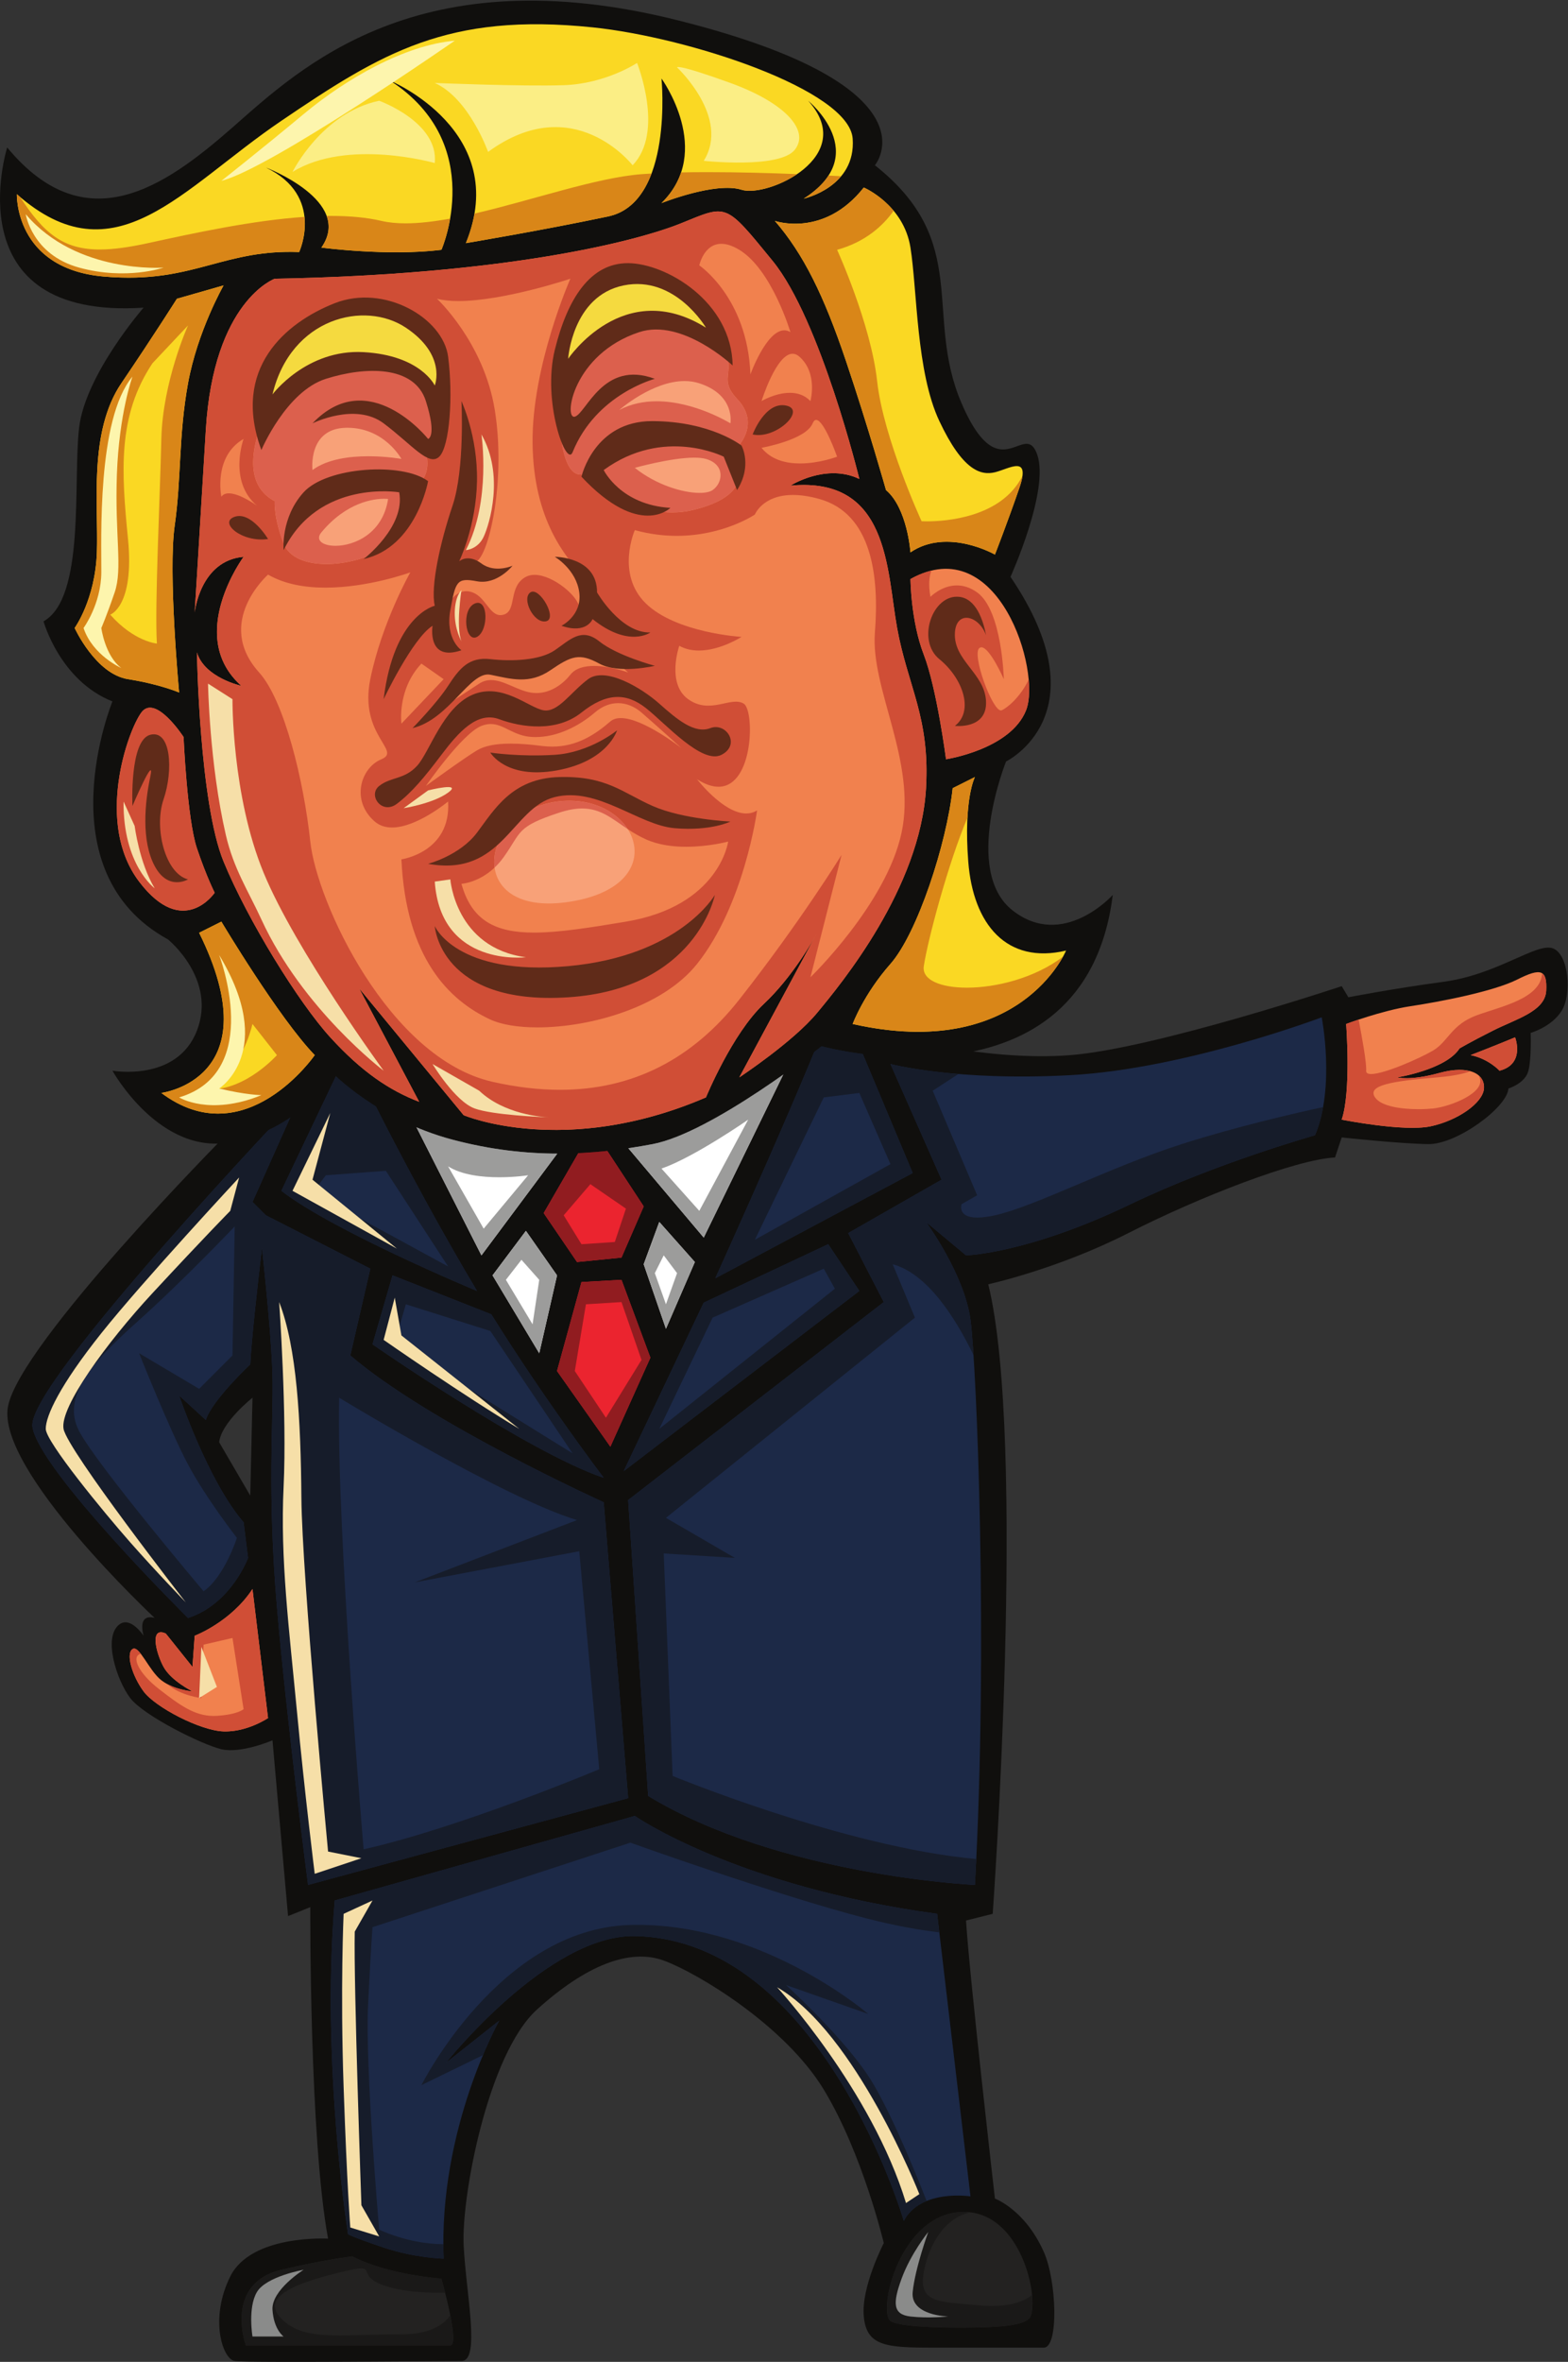 <?xml version="1.0" encoding="UTF-8" standalone="no"?>
<svg
   xmlns:dc="http://purl.org/dc/elements/1.1/"
   xmlns:cc="http://creativecommons.org/ns#"
   xmlns:rdf="http://www.w3.org/1999/02/22-rdf-syntax-ns#"
   xmlns:svg="http://www.w3.org/2000/svg"
   xmlns="http://www.w3.org/2000/svg"
   viewBox="0 0 225.667 339.653"
   height="339.653"
   width="225.667"
   xml:space="preserve"
   id="svg2"
   version="1.1"><rect x="0" y="0" width="225.667" height="339.653" fill="#333333" stroke="none"/><defs
     id="defs6" /><g
     transform="matrix(1.333,0,0,-1.333,0,339.653)"
     id="g10"><g
       transform="scale(0.1)"
       id="g12"><path
         id="path14"
         style="fill:#100f0d;fill-opacity:1;fill-rule:nonzero;stroke:none"
         d="m 270.199,934.531 -33.597,57.598 c 2.543,21.641 36,48.001 36,48.001 L 270.199,934.531 M 1676.6,1524.93 c -17.32,6.56 -59.39,-28.08 -117.6,-36 -58.21,-7.92 -103.2,-16.8 -103.2,-16.8 l -7.2,12 c 0,0 -201.62,-67.15 -292.8,-74.4 -91.18,-7.25 -196.8,21.6 -196.8,21.6 l -621.602,-2.4 -93.597,-105.6 c 0,0 -222.528,-224.45 -235.199,-292.8 C -4.074,962.18 167,802.531 167,802.531 c 0,0 -18.605,6.68 -12,-19.199 0,0 -14.133,21.75 -26.398,12 -17.672,-14.043 -2.43,-60.223 12,-79.203 14.425,-18.981 77.214,-50.16 98.398,-55.199 21.184,-5.032 55.199,9.601 55.199,9.601 L 311,480.93 l 24,9.601 c 0,0 -1.008,-248.34 19.199,-357.601 0,0 -82.933,4.82 -105.597,-40.801 -22.668,-45.617 -8.407,-89.109 4.796,-91.199 13.207,-2.09 223.95,0 244.801,0 20.852,0 4.985,72.211 2.403,124.8 -2.586,52.59 26.343,206.61 79.199,254.399 52.851,47.793 100.133,66.223 136.801,52.801 36.668,-13.418 130.816,-70.071 172.796,-139.2 41.985,-69.128 64.801,-165.601 64.801,-165.601 0,0 -24.59,-47.34 -21.597,-79.199 C 935.594,17.07 956.391,15.332 1007,15.332 h 120 c 16.16,0 14.02,71.598 0,103.199 -20.3,45.77 -52.8,57.598 -52.8,57.598 0,0 -27.58,240.242 -31.2,300 l 28.8,7.203 c 0,0 36.85,509.359 -4.8,679.198 0,0 74.77,16.28 151.2,55.2 76.43,38.92 180.64,79.41 223.2,81.6 l 7.2,21.6 c 0,0 63.07,-6.8 93.6,-7.2 30.53,-0.4 85.18,39.66 86.4,60 0,0 18.14,5.44 21.6,19.2 3.46,13.76 2.4,40.8 2.4,40.8 0,0 22.66,6.33 33.6,24 10.94,17.67 7.72,60.64 -9.6,67.2" /><path
         id="path16"
         style="fill:#f1814e;fill-opacity:1;fill-rule:nonzero;stroke:none"
         d="m 210.199,783.332 -2.398,-33.602 -28.801,36 c -17.691,7.95 -10.699,-20.851 -2.398,-36 8.296,-15.148 31.199,-26.398 31.199,-26.398 0,0 -20.141,1.547 -33.602,12 -13.457,10.449 -23.965,38.578 -31.199,33.598 -7.234,-4.981 -0.508,-28.571 12,-45.598 12.512,-17.031 61.051,-42.332 86.398,-43.203 25.352,-0.867 48,14.402 48,14.402 L 272.602,833.73 C 249.137,798.059 210.199,783.332 210.199,783.332 M 1587.8,1409.73 c 19.36,-3.87 31.2,-16.8 31.2,-16.8 27.99,7.17 16.8,36 16.8,36 -16.07,-6.79 -48,-19.2 -48,-19.2 m 50.4,81.6 c -25.8,-13.02 -84.02,-24.11 -115.2,-28.8 -31.18,-4.69 -69.6,-19.2 -69.6,-19.2 0,0 5.62,-72.51 -4.8,-103.2 0,0 66.91,-13.39 96,-7.2 29.09,6.2 56.43,25.08 57.6,40.8 1.17,15.72 -15.87,25.62 -48,16.8 -32.13,-8.82 -45.6,-4.8 -45.6,-4.8 0,0 52.54,8.35 67.2,31.2 0,0 10.88,6.52 36,19.2 25.12,12.68 56.52,20.81 57.6,43.2 1.08,22.39 -5.4,25.02 -31.2,12" /><path
         id="path18"
         style="fill:#100f0d;fill-opacity:1;fill-rule:nonzero;stroke:none"
         d="m 207.801,723.332 c 0,0 -14.442,1.109 -27.039,7.797 l -0.16,0.152 c 12.636,-6.769 27.199,-7.949 27.199,-7.949 M 143,768.93 c 0.008,0.011 0.02,0.011 0.027,0.019 -0.007,-0.008 -0.019,-0.008 -0.027,-0.019 m 1381.9,562.37 c -32.16,0 -76.3,8.83 -76.3,8.83 v 0 c 0,0 44.14,-8.83 76.3,-8.83 7.44,0 14.24,0.47 19.7,1.63 29.09,6.2 56.43,25.08 57.6,40.8 0,0.02 0,0.04 0,0.07 0,-0.03 0,-0.05 0,-0.07 -1.17,-15.72 -28.51,-34.6 -57.6,-40.8 -5.46,-1.16 -12.26,-1.63 -19.7,-1.63 m -71.5,112.03 v 0 0 m 216.01,36.11 c 0,0 0,0.01 0,0.02 0,-0.01 0,-0.02 0,-0.02" /><path
         id="path20"
         style="fill:#d04e36;fill-opacity:1;fill-rule:nonzero;stroke:none"
         d="m 243.508,680.09 c -0.699,0 -1.403,0.019 -2.11,0.039 -25.347,0.871 -73.886,26.172 -86.398,43.203 -8.965,12.207 -14.961,27.777 -14.973,37.457 -0.004,3.832 0.926,6.731 2.973,8.141 v 0 c 0.008,0.011 0.02,0.011 0.027,0.019 0.567,0.383 1.157,0.563 1.762,0.563 2.156,0 4.566,-2.25 7.211,-5.641 -10.809,-2.762 -2.559,-20.851 19.801,-38.141 21.64,-16.742 37.922,-28.91 58.863,-28.91 1.164,0 2.344,0.032 3.535,0.11 22.684,1.449 28.801,7.199 28.801,7.199 l -12,76.801 -31.199,-7.2 -2.403,-57.601 c 0,0 -21.578,2.293 -35.996,14.402 l -0.64,0.598 c 12.597,-6.688 27.039,-7.797 27.039,-7.797 v 0 0 0 c 0,0 -22.903,11.25 -31.199,26.398 -4.508,8.231 -8.629,20.469 -8.622,28.68 0,5.129 1.618,8.68 5.762,8.68 1.438,0 3.176,-0.43 5.258,-1.36 l 28.801,-36 2.398,33.602 c 0,0 38.938,14.727 62.403,50.398 l 16.796,-139.199 c 0,0 -21.406,-14.441 -45.89,-14.441 M 1524.9,1331.3 c -32.16,0 -76.3,8.83 -76.3,8.83 5.02,14.77 6.31,39.24 6.31,60.65 0,23.05 -1.51,42.55 -1.51,42.55 v 0 0 c 0.12,0.05 5.36,2.02 13.47,4.73 3.73,-19.24 8.74,-47.06 8.13,-55.13 -0.19,-2.53 1.87,-3.59 5.43,-3.59 14.35,0.01 52.99,17.21 66.57,25.19 16.95,9.96 19.58,28.12 48,38.4 26,9.41 68.08,17.77 70.02,44.82 3.66,-2.43 4.86,-8.27 4.39,-18.29 0,-0.01 0,-0.02 0,-0.02 -0.01,-0.04 -0.01,-0.07 -0.01,-0.11 v 0 c -1.08,-22.39 -32.48,-30.52 -57.6,-43.2 -25.12,-12.68 -36,-19.2 -36,-19.2 -14.66,-22.85 -67.2,-31.2 -67.2,-31.2 v 0 0 c 0,0 3.06,-0.91 9.75,-0.91 7.34,0 19.04,1.1 35.85,5.71 8.13,2.23 15.24,3.22 21.33,3.22 4.47,0 8.39,-0.53 11.78,-1.48 -5.44,-1.93 -15.51,-4.9 -35.51,-6.54 -50.1,-4.12 -76.01,-8.66 -67.2,-21.6 6.71,-9.85 28.75,-12.72 46.97,-12.72 5.72,0 11.06,0.29 15.43,0.72 18.33,1.82 57.57,16.97 50.4,33.6 l -0.76,1.85 c 3.98,-3.52 5.96,-8.26 5.56,-13.78 0,-0.03 0,-0.05 0,-0.07 -1.17,-15.72 -28.51,-34.6 -57.6,-40.8 -5.46,-1.16 -12.26,-1.63 -19.7,-1.63 m 94.1,61.63 c 0,0 -11.84,12.93 -31.2,16.8 0,0 31.93,12.41 48,19.2 0,0 2.21,-5.69 2.21,-12.65 0,-8.69 -3.46,-19.37 -19.01,-23.35" /><path
         id="path22"
         style="fill:#ffffff;fill-opacity:1;fill-rule:nonzero;stroke:none"
         d="m 695,1184.13 24,-69.6 31.199,72 -38.398,43.2 -16.801,-45.6 m -163.199,-12 50.398,-84 19.199,84 -33.597,48 -36,-48 m 136.801,148.8 91.199,-108 98.398,201.6 -189.597,-93.6 m -148.801,-127.2 98.398,132 -180,28.8 81.602,-160.8" /><path
         id="path24"
         style="fill:#eb242f;fill-opacity:1;fill-rule:nonzero;stroke:none"
         d="m 671,1167.33 -43.199,-2.4 -26.403,-96 57.602,-81.598 43.199,95.998 -31.199,84 m 0,24 24,55.2 -55.199,84 -52.801,-91.2 36,-52.8 48,4.8" /><path
         id="path26"
         style="fill:#1c2947;fill-opacity:1;fill-rule:nonzero;stroke:none"
         d="m 1047.8,178.531 -36,304.801 C 794.273,512.988 685.398,588.93 685.398,588.93 l -324,-91.2 c -14.824,-177.871 14.403,-360 14.403,-360 0,0 4.683,-3.089 38.398,-14.398 33.715,-11.312 64.801,-12 64.801,-12 -5.605,140.438 60,256.797 60,256.797 l -57.602,-45.598 c 0,0 110.243,138.571 204,136.801 201.856,-3.801 290.403,-307.203 290.403,-307.203 18.316,34.711 71.999,26.402 71.999,26.402 M 1427,1450.53 c 0,0 -147.27,-55.64 -271.2,-62.4 -123.93,-6.76 -194.398,12 -194.398,12 l 55.198,-124.8 -100.799,-57.6 38.398,-74.4 -276,-213.6 21.602,-319.199 c 141.992,-86.23 352.799,-96 352.799,-96 14.5,259.481 1.81,560.199 -4.8,609.599 -6.6,49.4 -47.999,105.6 -47.999,105.6 l 43.199,-36 c 0,0 66.04,1.62 177.6,55.2 92.52,44.44 199.2,74.4 199.2,74.4 22.05,52.39 7.2,127.2 7.2,127.2 M 263,905.73 c -38.355,44.231 -69.602,136.8 -69.602,136.8 l 28.801,-26.4 c 6.824,21.45 48,60 48,60 1.188,25.75 8.031,86.78 12.61,125.81 0,0 10.168,-90.6 11.39,-137.81 1.227,-47.21 -5.883,-125.9 4.801,-249.599 10.684,-123.699 33.602,-300 33.602,-300 l 345.597,93.598 -26.398,319.203 c 0,0 -187.86,84.918 -273.602,158.398 l 21.602,93.6 -112.801,57.6 -14.398,14.4 50.398,112.8 c 0,0 -294.406,-308.67 -288,-355.2 6.406,-46.532 168,-206.399 168,-206.399 46.566,15 64.801,64.801 64.801,64.801 L 263,905.73 m 640.801,571.2 C 880.852,1407.88 772.301,1169 772.301,1169 l 213.097,113.53 -81.597,194.4 m -9.602,-271.2 -134.422,-63.07 -86.379,-181.73 254.403,194.4 -33.602,50.4 m -492,-108 c 0,0 166.586,-115.839 249.602,-144 0,0 -63.524,83.51 -121.36,176.34 l -106.64,42.06 -21.602,-74.4 M 515,1155.33 c -75.246,125.63 -139.199,259.2 -139.199,259.2 l -72,-151.2 c 57.293,-44.11 211.199,-108 211.199,-108" /><path
         id="path28"
         style="fill:#232221;fill-opacity:1;fill-rule:nonzero;stroke:none"
         d="m 380.602,113.73 c 0,0 -26.918,-2.628 -76.801,-14.398 -49.883,-11.762 -46.188,-58.051 -38.399,-81.602 0,0 209.969,0 220.797,0 10.828,0 -9.597,72 -9.597,72 0,0 -58.262,4.219 -96,24" /><path
         id="path30"
         style="fill:#232221;fill-opacity:1;fill-rule:nonzero;stroke:none"
         d="m 1040.6,161.73 c -68.655,0 -93.491,-107.128 -79.198,-117.601 7.598,-5.57 44.738,-7.488 81.598,-7.199 32.46,0.25 65.26,1.629 69.6,12 9.28,22.141 -10.74,112.8 -72,112.8" /><path
         id="path32"
         style="fill:#100f0d;fill-opacity:1;fill-rule:nonzero;stroke:none"
         d="m 486.199,17.73 c -10.828,0 -220.797,0 -220.797,0 -2.511,7.59 -4.597,17.539 -4.597,27.93 0,-10.391 2.086,-20.34 4.597,-27.93 0,0 209.969,0 220.797,0 0.012,0 0.02,0 0.031,0 -0.007,0 -0.019,0 -0.031,0 m 0.039,0 c 0.008,0 0.016,0 0.024,0 -0.008,0 -0.016,0 -0.024,0 m 0.035,0 c 0.004,0 0.012,0 0.02,0 -0.008,0 -0.012,0 -0.02,0 m 0.032,0 c 0.004,0 0.011,0 0.015,0 -0.004,0 -0.011,0 -0.015,0 m 0.031,0 c 0.004,0 0.012,0 0.016,0.012 -0.004,-0.012 -0.012,-0.012 -0.016,-0.012 m 0.031,0.012 c 0.004,0 0.008,0 0.016,0 -0.008,0 -0.012,0 -0.016,0 m 0.028,0 c 0.007,0 0.011,0 0.015,0 -0.004,0 -0.008,0 -0.015,0 m 0.031,0 c 0.004,0 0.008,0 0.012,0 -0.004,0 -0.008,0 -0.012,0 m 0.031,0 c 0.004,0 0.008,0.008 0.012,0.008 -0.004,0 -0.008,-0.008 -0.012,-0.008 m 0.027,0.008 c 0.004,0 0.008,0 0.012,0 -0.004,0 -0.008,0 -0.012,0 m 0.032,0 c 0.004,0 0.004,0 0.007,0 -0.003,0 -0.007,0 -0.007,0 m 0.027,0.012 c 0.004,0 0.004,0 0.008,0 -0.004,0 -0.004,0 -0.008,0 m 549.387,19.137 c -34.42,0 -67.414,2.023 -74.528,7.231 -2.582,1.891 -3.886,6.941 -3.886,13.941 0,-7 1.304,-12.051 3.886,-13.941 7.114,-5.207 40.108,-7.231 74.528,-7.231 2.36,0 4.71,0.012 7.07,0.031 32.46,0.25 65.26,1.629 69.6,12 0.01,0.019 0.02,0.039 0.02,0.062 0,-0.023 -0.01,-0.043 -0.02,-0.062 -4.34,-10.371 -37.14,-11.75 -69.6,-12 -2.36,-0.019 -4.71,-0.031 -7.07,-0.031 M 476.602,89.731 v 0 0 M 479,111.332 c -0.207,5.227 -0.32,10.43 -0.336,15.59 0.008,0 0.02,0 0.027,0 0.02,-5.172 0.102,-10.352 0.309,-15.59 m 535.16,352.008 v 0 l -2.36,19.992 2.36,-19.992" /><path
         id="path34"
         style="fill:#161c2a;fill-opacity:1;fill-rule:nonzero;stroke:none"
         d="m 479,111.332 c 0,0 -31.086,0.688 -64.801,12 -33.715,11.309 -38.398,14.398 -38.398,14.398 0,0 -18.606,115.942 -18.598,253.149 0.004,34.769 1.199,70.902 4.195,106.851 l 324,91.2 c 0,0 108.875,-75.942 326.402,-105.598 v 0 l 2.36,-19.992 c -21.246,2.5 -47.57,7.051 -79.16,15.191 -95.527,24.629 -254.398,81.598 -254.398,81.598 L 402.199,468.93 c 0,0 -1.484,-16.981 -4.801,-84 -3.312,-67.02 12,-242.399 12,-242.399 29.231,-12.851 53.856,-15.551 69.266,-15.609 0.016,-5.16 0.129,-10.363 0.336,-15.59 v 0" /><path
         id="path36"
         style="fill:#100f0d;fill-opacity:1;fill-rule:nonzero;stroke:none"
         d="m 975.871,152.262 c 0.008,0.019 0.016,0.027 0.02,0.039 -0.004,-0.012 -0.012,-0.02 -0.02,-0.039 m 0.07,0.136 c 0.008,0.012 0.02,0.032 0.028,0.043 -0.012,-0.011 -0.02,-0.031 -0.028,-0.043 m 0.071,0.133 c 0.008,0.008 0.019,0.028 0.031,0.051 -0.012,-0.023 -0.023,-0.043 -0.031,-0.051 m 0.07,0.129 c 0.012,0.02 0.02,0.031 0.031,0.051 -0.011,-0.02 -0.019,-0.031 -0.031,-0.051 m 0.07,0.129 c 0.012,0.02 0.024,0.043 0.036,0.063 -0.012,-0.02 -0.024,-0.043 -0.036,-0.063 m 0.071,0.121 c 0.011,0.031 0.023,0.051 0.035,0.07 -0.012,-0.019 -0.024,-0.039 -0.035,-0.07 m 0.074,0.129 c 0.012,0.031 0.023,0.051 0.035,0.07 -0.012,-0.019 -0.023,-0.039 -0.035,-0.07 m 0.066,0.133 c 0.016,0.019 0.028,0.039 0.039,0.07 -0.011,-0.023 -0.023,-0.051 -0.039,-0.07 m 0.075,0.117 c 0.011,0.031 0.027,0.051 0.039,0.082 -0.012,-0.031 -0.028,-0.051 -0.039,-0.082 m 0.062,0.121 c 5.715,10.02 14.473,16.289 23.92,20.141 0,0 0,0 0,-0.012 -9.443,-3.848 -18.205,-10.109 -23.92,-20.129 M 521.406,330.879 c 9.836,23.453 17.496,37.082 17.594,37.25 -0.094,-0.168 -7.758,-13.797 -17.59,-37.25 h -0.004 M 539,368.129 v 0 0 m 0,0 v 0 0 0" /><path
         id="path38"
         style="fill:#161c2a;fill-opacity:1;fill-rule:nonzero;stroke:none"
         d="m 975.801,152.129 c 0,0 -88.547,303.402 -290.403,307.203 -0.593,0.008 -1.183,0.02 -1.781,0.02 -93.371,0 -202.219,-136.821 -202.219,-136.821 v 0 0 L 539,368.129 v 0 0 0 0 c -0.098,-0.168 -7.758,-13.797 -17.594,-37.25 L 455,298.531 c 0,0 84.59,169.059 225.602,172.801 2.597,0.066 5.168,0.098 7.75,0.098 137.468,0 249.046,-96.098 249.046,-96.098 l -88.796,31.199 c 0,0 66.527,-60.211 93.597,-105.601 23.383,-39.2 51.086,-109.032 58.221,-127.379 -9.447,-3.852 -18.205,-10.121 -23.92,-20.141 -0.008,-0.019 -0.016,-0.031 -0.023,-0.039 -0.012,-0.031 -0.028,-0.051 -0.039,-0.082 -0.012,-0.019 -0.024,-0.027 -0.036,-0.047 -0.011,-0.031 -0.023,-0.051 -0.039,-0.07 -0.008,-0.024 -0.019,-0.043 -0.031,-0.063 -0.012,-0.019 -0.023,-0.039 -0.035,-0.07 -0.016,-0.019 -0.027,-0.039 -0.039,-0.059 -0.012,-0.019 -0.024,-0.039 -0.035,-0.07 -0.012,-0.019 -0.024,-0.039 -0.035,-0.058 -0.012,-0.02 -0.024,-0.043 -0.036,-0.063 -0.011,-0.027 -0.027,-0.047 -0.039,-0.078 -0.011,-0.02 -0.019,-0.031 -0.031,-0.051 -0.016,-0.031 -0.027,-0.051 -0.039,-0.078 -0.012,-0.023 -0.023,-0.043 -0.031,-0.051 -0.016,-0.031 -0.032,-0.062 -0.043,-0.09 -0.008,-0.011 -0.02,-0.031 -0.028,-0.043 -0.015,-0.039 -0.035,-0.066 -0.05,-0.097 -0.004,-0.012 -0.012,-0.02 -0.02,-0.039 -0.023,-0.043 -0.047,-0.09 -0.07,-0.133 v 0" /><path
         id="path40"
         style="fill:#100f0d;fill-opacity:1;fill-rule:nonzero;stroke:none"
         d="m 1014.16,463.34 v 0 0 m 405.73,860.19 c 0,0.02 0.01,0.03 0.01,0.05 0,-0.02 -0.01,-0.03 -0.01,-0.05 m -385.15,65.83 c -47.65,3.93 -73.338,10.77 -73.338,10.77 0,0 25.813,-6.81 73.388,-10.74 l -0.05,-0.03" /><path
         id="path42"
         style="fill:#161c2a;fill-opacity:1;fill-rule:nonzero;stroke:none"
         d="m 1052.6,514.531 c 0,0 -210.807,9.77 -352.799,96 l -21.602,319.199 276,213.6 -38.398,74.4 100.799,57.6 -55.198,124.8 v 0 c 0,0 25.688,-6.84 73.338,-10.77 l -27.74,-18.03 48,-112.8 -16.8,-9.6 c 0,0 -5.04,-14.47 16.94,-14.47 4.9,0 11.13,0.71 19.06,2.47 43.53,9.64 123.28,51.72 201.6,76.8 58.69,18.8 123.75,33.68 152.68,39.96 -1.87,-10.38 -4.61,-20.62 -8.58,-30.11 0,-0.02 -0.01,-0.03 -0.01,-0.05 -0.03,-0.06 -0.06,-0.13 -0.09,-0.2 v 0 c 0,0 -106.68,-29.96 -199.2,-74.4 -111.56,-53.58 -177.6,-55.2 -177.6,-55.2 l -43.199,36 v 0 c 0,0 41.399,-56.2 47.999,-105.6 0.98,-7.35 2.1,-20.39 3.25,-37.92 -19.77,40.69 -50.01,87.9 -87.249,97.92 l 24,-57.6 L 719,910.531 l 74.398,-43.199 -76.796,4.797 9.597,-240 c 0,0 186.086,-76.867 327.841,-89.66 -0.45,-9.348 -0.92,-18.68 -1.44,-27.938 v 0" /><path
         id="path44"
         style="fill:#161c2a;fill-opacity:1;fill-rule:nonzero;stroke:none"
         d="m 332.602,514.531 c 0,0 -22.918,176.301 -33.602,300 -4.77,55.207 -5.992,101.449 -5.996,139.93 0,40.41 1.344,72.259 1.344,96.949 0,4.47 -0.043,8.71 -0.149,12.72 -1.222,47.21 -11.39,137.81 -11.39,137.81 -4.579,-39.03 -11.422,-100.06 -12.61,-125.81 0,0 -41.176,-38.55 -48,-60 l -28.801,26.4 v 0 c 0,0 31.247,-92.569 69.602,-136.8 l 4.801,-38.398 c 0,0 -18.235,-49.801 -64.801,-64.801 0,0 -161.594,159.867 -168,206.399 -0.07,0.5 -0.102,1.03 -0.102,1.59 -0.012,40.66 179.364,237.31 255.043,318.46 8.657,4.06 16.407,8.59 23.293,13.3 l -40.632,-90.95 14.398,-14.4 112.801,-57.6 -21.602,-93.6 v 0 C 463.941,1012.25 651.801,927.332 651.801,927.332 L 678.199,608.129 332.602,514.531 m 33.597,525.599 c -3.14,-141.681 26.403,-487.2 26.403,-487.2 C 496.977,576.359 647,639.332 647,639.332 L 625.398,874.531 447.801,840.93 623,908.129 C 544.496,931.68 366.199,1040.13 366.199,1040.13 m -112.801,184.8 c 0,0 -56.101,-59.04 -105.597,-103.2 C 98.301,1077.57 66.25,1040.7 85.398,1004.13 104.551,967.559 219.801,831.332 219.801,831.332 c 22.504,15.566 36,57.598 36,57.598 0,0 -33.074,42.242 -52.801,79.199 -19.727,36.961 -52.801,120.001 -52.801,120.001 l 64.801,-38.4 36,36 2.398,139.2" /><path
         id="path46"
         style="fill:#161c2a;fill-opacity:1;fill-rule:nonzero;stroke:none"
         d="m 651.801,953.73 c -83.016,28.161 -249.602,144 -249.602,144 l 21.602,74.4 106.64,-42.06 c 57.836,-92.83 121.36,-176.34 121.36,-176.34 m -213.602,187.2 -12,-40.8 c 42.531,-27.76 192,-120.001 192,-120.001 l -88.797,132.001 -91.203,28.8" /><path
         id="path48"
         style="fill:#161c2a;fill-opacity:1;fill-rule:nonzero;stroke:none"
         d="m 673.398,960.93 86.379,181.73 134.422,63.07 33.602,-50.4 -254.403,-194.4 m 216,218.4 -120,-52.8 -57.597,-120 189.597,151.2 -12,21.6" /><path
         id="path50"
         style="fill:#911c20;fill-opacity:1;fill-rule:nonzero;stroke:none"
         d="m 659,987.332 -57.602,81.598 26.403,96 43.199,2.4 31.199,-84 L 659,987.332 m 12,155.998 -38.398,-2.4 -12,-72 33.597,-50.4 38.403,62.4 -21.602,62.4" /><path
         id="path52"
         style="fill:#9c9c9b;fill-opacity:1;fill-rule:nonzero;stroke:none"
         d="m 582.199,1088.13 -50.398,84 36,48 33.597,-48 -19.199,-84 m -19.199,100.8 -16.801,-21.6 28.801,-48 7.199,48 -19.199,21.6" /><path
         id="path54"
         style="fill:#9c9c9b;fill-opacity:1;fill-rule:nonzero;stroke:none"
         d="m 719,1114.53 -24,69.6 16.801,45.6 38.398,-43.2 -31.199,-72 m -2.398,79.2 -9.602,-19.2 12,-33.6 12,33.6 -14.398,19.2" /><path
         id="path56"
         style="fill:#161c2a;fill-opacity:1;fill-rule:nonzero;stroke:none"
         d="m 515,1155.33 c 0,0 -153.906,63.89 -211.199,108 l 58.871,123.63 c 6.426,-6.01 21.133,-18.83 42.941,-32.38 25.77,-50.6 65.672,-126.27 109.387,-199.25 m -98.398,129.6 -64.801,-4.8 -14.403,-19.2 c 37.543,-19.77 146.403,-79.2 146.403,-79.2 l -67.199,103.2" /><path
         id="path58"
         style="fill:#161c2a;fill-opacity:1;fill-rule:nonzero;stroke:none"
         d="m 772.301,1169 c 0,0 67.082,147.63 106.926,244.32 4.972,3.79 7.773,6.01 7.773,6.01 0,0 17.594,-4.8 44.469,-8.32 L 985.398,1282.53 772.301,1169 m 155.5,199.93 -38.403,-4.8 -74.398,-153.6 146.402,81.6 -33.601,76.8" /><path
         id="path60"
         style="fill:#911c20;fill-opacity:1;fill-rule:nonzero;stroke:none"
         d="m 623,1186.53 -36,52.8 37.43,64.65 c 10.59,0.48 20.996,1.3 31.238,2.41 l 39.332,-59.86 -24,-55.2 -48,-4.8 m 14.398,84 -28.796,-33.6 19.199,-31.2 36,2.4 12,36 -38.403,26.4" /><path
         id="path62"
         style="fill:#9c9c9b;fill-opacity:1;fill-rule:nonzero;stroke:none"
         d="m 519.801,1193.73 -70.059,138.05 c 11.934,-5 24.906,-9.55 38.86,-13.25 40.121,-10.64 77.613,-14.9 113.027,-15.03 l -81.828,-109.77 m -36,96 38.398,-67.2 48,57.6 c 0,0 -13.746,-2.16 -31.222,-2.16 -18.114,0.01 -40.231,2.32 -55.176,11.76" /><path
         id="path64"
         style="fill:#9c9c9b;fill-opacity:1;fill-rule:nonzero;stroke:none"
         d="m 759.801,1212.93 -81.383,96.37 c 8.844,1.31 17.566,2.81 26.184,4.43 39.976,7.54 100.707,46.49 140.957,74.9 l -85.758,-175.7 m 48,127.2 c 0,0 -58.059,-40.44 -93.602,-52.8 l 40.801,-45.6 52.801,98.4" /><path
         id="path66"
         style="fill:#1a1918;fill-opacity:1;fill-rule:nonzero;stroke:none"
         d="m 486.199,17.73 c -10.828,0 -220.797,0 -220.797,0 -2.511,7.59 -4.597,17.539 -4.597,27.93 -0.008,21.871 9.187,45.699 42.996,53.672 49.883,11.77 76.801,14.398 76.801,14.398 37.738,-19.781 96,-24 96,-24 v 0 0 c 0.007,-0.039 1.781,-6.309 3.992,-15.059 -2.379,-0.07 -5.02,-0.113 -7.871,-0.113 -16.383,0 -39.586,1.402 -58.524,7.973 -24.597,8.539 -13.367,18.301 -24.238,18.301 -3.731,0 -10.07,-1.152 -21.363,-3.902 -44.164,-10.758 -89.344,-25.488 -64.797,-50.398 14.867,-15.09 35.387,-18.062 63.726,-18.062 18.446,0 40.203,1.262 65.871,1.262 30.297,0 45.29,9.879 52.77,20.441 3.23,-16.34 5.004,-31.691 0.383,-32.41 -0.004,0 -0.004,0 -0.008,0 -0.008,-0.012 -0.016,-0.012 -0.02,-0.012 -0.003,0 -0.003,0 -0.007,0 -0.008,0 -0.012,0 -0.02,0 -0.004,0 -0.008,0 -0.012,0 -0.004,0 -0.011,0 -0.015,0 -0.004,0 -0.008,-0.008 -0.012,-0.008 -0.008,0 -0.012,0 -0.019,0 -0.004,0 -0.008,0 -0.012,0 -0.004,0 -0.012,0 -0.016,0 -0.004,0 -0.008,0 -0.015,0 -0.004,0 -0.008,0 -0.012,0 -0.008,0 -0.012,0 -0.016,0 -0.008,0 -0.012,0 -0.015,0 -0.004,-0.012 -0.012,-0.012 -0.016,-0.012 -0.004,0 -0.012,0 -0.016,0 -0.004,0 -0.011,0 -0.015,0 -0.004,0 -0.008,0 -0.012,0 -0.008,0 -0.016,0 -0.02,0 -0.003,0 -0.007,0 -0.011,0 -0.008,0 -0.016,0 -0.024,0 0,0 -0.004,0 -0.008,0 -0.011,0 -0.019,0 -0.031,0" /><path
         id="path68"
         style="fill:#1a1918;fill-opacity:1;fill-rule:nonzero;stroke:none"
         d="m 1035.93,36.898 c -34.42,0 -67.414,2.023 -74.528,7.231 -2.582,1.891 -3.886,6.941 -3.886,13.941 0,31.738 26.836,103.66 83.084,103.66 2.29,0 4.41,-0.371 6.59,-0.609 -29.09,-6.301 -45.17,-37.812 -49.788,-64.191 -5.992,-34.23 16.458,-31.898 59.998,-36 4.59,-0.43 9.06,-0.648 13.37,-0.648 18.42,0 33.91,3.938 43.46,11.77 0.94,-9.84 0.43,-18.16 -1.61,-23.059 0,-0.023 -0.01,-0.043 -0.02,-0.062 -4.34,-10.371 -37.14,-11.75 -69.6,-12 -2.36,-0.019 -4.71,-0.031 -7.07,-0.031" /><path
         id="path70"
         style="fill:#100f0d;fill-opacity:1;fill-rule:evenodd;stroke:none"
         d="m 1093.4,1565.73 c -54.68,42.63 -7.2,160.8 -7.2,160.8 0,0 105.24,51.11 4.8,199.2 0,0 42.44,93.44 28.8,132 -5.49,15.51 -13.1,11.99 -22.91,8.47 -14.59,-5.24 -34.05,-10.48 -58.69,46.73 -41.22,95.71 11.36,173.92 -93.598,256.8 0,0 71.088,84.67 -211.2,156 -282.293,71.34 -409.574,-51.35 -482.402,-115.2 -72.824,-63.85 -158.25,-124.1 -243.25,-21.6 0,0 -58.75,-186.25 147.25,-172.8 0,0 -62.832,-71.95 -69.602,-129.6 -6.766,-57.65 7.035,-183.39 -38.398,-208.8 0,0 17.629,-63.93 74.398,-86.4 0,0 -74.843,-182.96 60.004,-256.8 0,0 52.782,-42.71 31.2,-98.4 -21.586,-55.69 -91.204,-43.2 -91.204,-43.2 0,0 51.512,-92.96 129.602,-76.8 78.09,16.16 108,74.4 108,74.4 0,0 48.352,-50.45 129.602,-72 81.25,-21.55 151.664,-16.94 216,-4.8 64.332,12.14 182.398,105.6 182.398,105.6 0,0 284.42,-77.7 314.4,163.2 0,0 -53.32,-59.43 -108,-16.8" /><path
         id="path72"
         style="fill:#f1814e;fill-opacity:1;fill-rule:nonzero;stroke:none"
         d="m 983,1923.33 c 0,0 0.371,-45.43 14.402,-81.6 14.028,-36.17 23.998,-112.8 23.998,-112.8 0,0 69.61,10.52 86.4,52.8 16.79,42.28 -30.07,194.58 -124.8,141.6 m -784.801,-170.4 c 0,0 -30.488,47 -45.597,26.4 -15.114,-20.6 -49.887,-119.86 -2.403,-182.4 47.489,-62.54 81.602,-12 81.602,-12 0,0 -8.672,16.75 -19.199,48 -10.528,31.26 -14.403,120 -14.403,120 m 655.199,271.2 c 0,0 38.293,24.47 74.403,7.2 0,0 -41.938,171.96 -93.602,235.2 -51.664,63.24 -48.851,60.91 -98.398,40.8 -49.547,-20.1 -190.656,-55.52 -439.199,-60 0,0 -65.993,-23.72 -74.403,-163.2 -8.406,-139.48 -12,-196.8 -12,-196.8 0,0 5.727,55.97 52.801,60 0,0 -63.07,-85.39 -2.398,-139.2 0,0 -39.594,8.57 -48,36 0,0 2.668,-162.11 28.796,-225.6 26.133,-63.48 81.118,-152.26 115.204,-189.6 34.082,-37.34 63.867,-57.24 96,-69.6 l -64.801,122.4 112.801,-136.8 c 0,0 109.152,-46.33 261.597,19.2 0,0 28.332,68.9 62.403,100.8 31.199,29.22 53.503,69.23 57.046,75.78 l 0.551,1.02 -0.551,-1.02 -83.449,-154.98 c 0,0 58.11,38.33 84,69.6 25.891,31.27 111.391,134.4 117.602,242.4 4.409,76.75 -19.793,109.88 -31.199,172.8 -11.411,62.92 -8.512,163.67 -115.204,153.6" /><path
         id="path74"
         style="fill:#f8a178;fill-opacity:1;fill-rule:nonzero;stroke:none"
         d="m 378.199,2201.73 c -44.633,-0.35 -67.941,-48.68 -88.801,-93.6 -20.855,-44.92 -24.406,-84.09 7.204,-100.8 0,0 -1.512,-17.03 9.597,-45.6 11.11,-28.57 64.508,-27.21 100.801,-9.6 36.297,17.61 45.602,74.4 45.602,74.4 0,0 13.543,10.2 7.199,33.6 0,0 18.887,-6.08 14.398,43.2 -4.488,49.29 -51.363,98.75 -96,98.4 m 417.602,-84 c -27.383,28.79 15.605,32.08 -38.403,79.2 -54.003,47.12 -135.16,-16.4 -146.398,-45.6 -11.238,-29.19 -10.023,-117.9 16.801,-115.2 0,0 58.742,-53.08 120,-38.4 61.258,14.68 54.328,43.8 45.597,64.8 0,0 29.786,26.41 2.403,55.2 m -194.403,-434.4 c -85.777,-11.41 -99.945,-126.36 14.403,-108 114.347,18.37 71.379,119.41 -14.403,108" /><path
         id="path76"
         style="fill:#fad823;fill-opacity:1;fill-rule:nonzero;stroke:none"
         d="m 1045.4,1618.53 c -5.22,67.81 7.2,91.2 7.2,91.2 l -24,-12 c -6.51,-60.22 -38.209,-156.78 -67.198,-189.6 -28.992,-32.82 -40.8,-64.8 -40.8,-64.8 180.908,-40.65 230.398,79.2 230.398,79.2 -64.04,-15.16 -100.38,28.19 -105.6,96 M 215,1541.73 c 78.141,-157.89 -40.801,-172.8 -40.801,-172.8 90.559,-67.85 165.602,40.8 165.602,40.8 -38.496,39.69 -100.801,144 -100.801,144 l -24,-12 m -26.398,439.2 c 7.281,50.96 4.113,97.16 14.398,153.6 10.285,56.44 38.398,105.6 38.398,105.6 L 191,2225.73 c 0,0 -24.332,-38.58 -60,-91.2 -35.668,-52.62 -24.562,-131.31 -26.398,-182.4 -1.836,-51.09 -24,-81.6 -24,-81.6 0,0 22.578,-49.61 57.597,-55.2 35.02,-5.58 55.199,-14.4 55.199,-14.4 0,0 -12.078,129.04 -4.796,180 M 983,1952.13 c 39.82,27.04 91.2,-2.4 91.2,-2.4 0,0 13.87,35.58 26.4,72 12.53,36.42 -10.91,20.55 -26.4,16.8 -15.49,-3.75 -34.97,2.13 -60,55.2 -25.028,53.07 -23.809,140.62 -31.2,187.2 -7.391,46.58 -50.398,64.8 -50.398,64.8 -43.141,-54.64 -96,-36 -96,-36 30.929,-35.81 52.859,-80.26 76.796,-151.2 23.942,-70.94 43.204,-139.2 43.204,-139.2 23.183,-19.7 26.398,-67.2 26.398,-67.2 m -110.398,487.2 c 0,0 70.347,-57.59 -4.801,-105.6 0,0 56.621,12.38 52.801,64.8 -3.825,52.42 -177.094,109.31 -280.801,120 -156.438,16.12 -227.512,-27.26 -336,-100.8 -108.488,-73.54 -179.692,-172.4 -285.602,-79.2 0,0 -2.617,-80.31 93.602,-88.8 51.058,-4.51 83.711,4.08 115.683,12.67 28.282,7.6 56.028,15.19 95.516,13.73 0,0 28.152,60.54 -36,91.2 0,0 95.188,-36.12 60,-86.4 0,0 71.973,-9.59 129.602,-2.4 0,0 50.148,114.01 -55.204,182.4 0,0 130.868,-54.45 81.602,-175.2 0,0 82.652,13.84 153.602,28.8 70.949,14.97 57.597,148.8 57.597,148.8 0,0 57.117,-78.48 0,-134.4 0,0 58.34,23.29 86.403,14.4 28.058,-8.89 126.531,35.67 72,96" /><path
         id="path78"
         style="fill:#100f0d;fill-opacity:1;fill-rule:nonzero;stroke:none"
         d="m 599.715,1329.04 c -61.652,0 -99.113,15.89 -99.113,15.89 l -112.801,136.8 112.801,-136.8 c 0,0 37.461,-15.89 99.113,-15.89 43.613,0 99.328,7.94 162.484,35.09 0,0 28.332,68.9 62.403,100.8 31.199,29.22 53.503,69.23 57.046,75.78 l 0.551,1.02 -0.551,-1.02 c -3.543,-6.55 -25.847,-46.56 -57.046,-75.78 -34.071,-31.9 -62.403,-100.8 -62.403,-100.8 -63.156,-27.15 -118.871,-35.09 -162.484,-35.09 m 391.57,105.87 c -20.871,0 -44.234,2.5 -70.344,8.34 26.09,-5.84 49.45,-8.33 70.313,-8.33 77.576,0 120.696,34.52 142.066,60.22 -21.34,-25.69 -64.45,-60.23 -142.035,-60.23 m 53.235,230.96 c 1.69,31.83 8.08,43.86 8.08,43.86 v 0 c 0,0 -6.34,-12.09 -8.04,-43.77 -0.01,-0.03 -0.03,-0.06 -0.04,-0.09 m 63.31,115.95 c 0.01,0 0.01,0 0.01,0.01 0,-0.01 0,-0.01 -0.01,-0.01 m 0.04,0.09 c 0,0 0,0.01 0,0.01 0,0 0,-0.01 0,-0.01 m -968.819,466.58 c -8.5,0 -17.543,0.39 -27.25,1.24 -91.242,8.06 -93.606,80.68 -93.606,88.18 0,-7.5 2.363,-80.12 93.606,-88.18 9.707,-0.85 18.75,-1.24 27.25,-1.24 36.203,0 62.539,6.96 88.433,13.91 25.895,6.96 51.348,13.91 85.766,13.91 3.172,0 6.418,-0.06 9.75,-0.18 v 0 0 c -3.332,0.12 -6.578,0.18 -9.75,0.18 -34.418,0 -59.871,-6.95 -85.766,-13.91 -25.894,-6.95 -52.23,-13.91 -88.433,-13.91 m 288.961,27.37 c -42.938,0 -81.012,5.07 -81.012,5.07 v 0 c 0,0 38.074,-5.07 81.012,-5.07 16.097,0 32.875,0.71 48.59,2.67 v 0 0 c -15.715,-1.96 -32.493,-2.67 -48.59,-2.67 m 48.59,2.67 v 0 0 m 0,0.01 v 0 0 m 0.003,0 v 0 0 M 347,2280.93 c 0.031,0.05 0.063,0.09 0.094,0.14 -0.031,-0.05 -0.063,-0.09 -0.094,-0.14 m 0.102,0.14 c 0.011,0.02 0.023,0.04 0.035,0.06 -0.012,-0.02 -0.024,-0.04 -0.035,-0.06 m 0.05,0.08 c 0.012,0.01 0.02,0.03 0.032,0.04 -0.008,-0.01 -0.024,-0.03 -0.032,-0.04 m 0.051,0.07 c 0.016,0.02 0.027,0.04 0.043,0.07 -0.012,-0.02 -0.031,-0.05 -0.043,-0.07 m 0.051,0.07 c 0.012,0.03 0.027,0.05 0.043,0.07 -0.016,-0.02 -0.027,-0.04 -0.043,-0.07 m 0.047,0.07 c 8.351,12.18 9.047,23.51 5.355,33.7 0.012,0 0.02,0 0.032,0 3.687,-10.19 2.964,-21.52 -5.387,-33.7 M 503,2285.73 c 0.031,0.07 0.063,0.15 0.094,0.23 -0.031,-0.08 -0.063,-0.16 -0.094,-0.23 m 0.125,0.31 c 0.02,0.05 0.047,0.11 0.066,0.16 -0.019,-0.05 -0.046,-0.11 -0.066,-0.16 m 0.105,0.26 c 0.024,0.06 0.047,0.12 0.075,0.18 -0.028,-0.06 -0.051,-0.12 -0.075,-0.18 m 0.11,0.27 c 0.019,0.05 0.043,0.1 0.062,0.15 -0.019,-0.05 -0.043,-0.1 -0.062,-0.15 m 0.094,0.23 c 0.027,0.07 0.054,0.14 0.082,0.21 -0.028,-0.07 -0.055,-0.13 -0.082,-0.21 m 0.105,0.27 c 0.031,0.08 0.063,0.15 0.094,0.23 -0.031,-0.07 -0.063,-0.16 -0.094,-0.23 m 0.094,0.23 c 4.215,10.62 7.019,20.72 8.66,30.31 0.004,0 0.008,0 0.012,0 -1.637,-9.59 -4.457,-19.69 -8.672,-30.31 m 153.09,27.26 c 0.015,0 0.031,0 0.043,0.01 -0.016,-0.01 -0.028,-0.01 -0.043,-0.01 m 0.129,0.03 c 0.015,0 0.027,0 0.046,0 -0.015,0 -0.031,0 -0.046,0 m 0.164,0.03 c 0.007,0 0.023,0.01 0.031,0.01 -0.012,0 -0.02,-0.01 -0.031,-0.01 m 0.121,0.02 c 0.023,0.01 0.035,0.01 0.054,0.02 -0.015,-0.01 -0.035,-0.01 -0.054,-0.02 m 0.129,0.04 c 0.011,0 0.039,0 0.05,0.01 -0.015,-0.01 -0.035,-0.01 -0.05,-0.01 m 0.168,0.03 c 0.011,0 0.023,0.01 0.035,0.01 -0.012,0 -0.024,-0.01 -0.035,-0.01 m 0.121,0.03 c 0.019,0.01 0.035,0.01 0.05,0.01 -0.015,0 -0.035,0 -0.05,-0.01 m 0.129,0.03 c 0.019,0 0.031,0.01 0.046,0.01 -0.015,0 -0.031,-0.01 -0.046,-0.01 m 0.164,0.04 c 0.011,0 0.023,0 0.039,0.01 -0.016,-0.01 -0.028,-0.01 -0.039,-0.01 m 0.125,0.03 c 0.015,0 0.031,0 0.043,0.01 -0.012,-0.01 -0.028,-0.01 -0.043,-0.01 m 0.152,0.04 c 0.004,0 0.008,0 0.016,0 -0.008,0 -0.012,0 -0.016,0 m 0.141,0.03 c 0.011,0 0.015,0 0.027,0 -0.012,0 -0.02,0 -0.027,0 m 0.129,0.03 c 0.007,0 0.019,0 0.027,0.01 -0.008,-0.01 -0.016,-0.01 -0.027,-0.01 m 0.285,0.07 c 0.004,0 0.011,0 0.019,0 -0.008,0 -0.011,0 -0.019,0 m 0.133,0.03 c 0.007,0 0.011,0.01 0.015,0.01 -0.004,0 -0.008,-0.01 -0.015,-0.01 m 55.386,13.89 v 0 c 0,0 41.141,16.42 70.942,16.42 5.687,0 10.961,-0.6 15.461,-2.02 0.863,-0.27 1.796,-0.49 2.785,-0.67 -0.992,0.18 -1.922,0.4 -2.785,0.67 -4.5,1.42 -9.774,2.02 -15.461,2.02 -29.801,0 -70.942,-16.42 -70.942,-16.42 m 0,0 c 0.039,0.03 0.074,0.07 0.11,0.11 -0.036,-0.04 -0.075,-0.08 -0.11,-0.11 m 0.141,0.14 c 0.035,0.03 0.066,0.06 0.098,0.09 -0.036,-0.03 -0.063,-0.06 -0.098,-0.09 m 0.125,0.12 c 0.027,0.03 0.058,0.06 0.09,0.09 -0.032,-0.03 -0.063,-0.06 -0.09,-0.09 m 0.133,0.13 c 0.023,0.03 0.047,0.05 0.074,0.07 -0.024,-0.02 -0.051,-0.05 -0.074,-0.07 m 0.125,0.13 c 0.027,0.02 0.054,0.05 0.078,0.07 -0.028,-0.02 -0.047,-0.05 -0.078,-0.07 m 0.121,0.12 c 0.023,0.02 0.047,0.04 0.07,0.07 -0.023,-0.03 -0.047,-0.05 -0.07,-0.07 m 0.136,0.13 c 0.024,0.02 0.043,0.05 0.067,0.07 -0.027,-0.03 -0.043,-0.04 -0.067,-0.07 m 0.114,0.12 c 0.019,0.02 0.039,0.04 0.058,0.06 -0.019,-0.02 -0.035,-0.04 -0.058,-0.06 m 0.136,0.13 c 0.02,0.02 0.04,0.04 0.059,0.06 -0.019,-0.01 -0.043,-0.04 -0.059,-0.06 m 0.11,0.11 c 0.019,0.02 0.039,0.04 0.058,0.07 -0.019,-0.03 -0.039,-0.04 -0.058,-0.07 m 0.129,0.13 c 0.019,0.02 0.047,0.05 0.066,0.08 -0.023,-0.03 -0.047,-0.05 -0.066,-0.08 m 0.113,0.12 c 0.02,0.02 0.039,0.04 0.059,0.06 -0.02,-0.02 -0.039,-0.04 -0.059,-0.06 m 0.137,0.14 c 0.015,0.02 0.039,0.04 0.054,0.06 -0.015,-0.02 -0.039,-0.05 -0.054,-0.06 m 0.101,0.1 c 0.024,0.03 0.043,0.05 0.067,0.07 -0.024,-0.02 -0.047,-0.05 -0.067,-0.07 m 0.137,0.15 c 0.02,0.01 0.039,0.03 0.059,0.05 -0.02,-0.02 -0.043,-0.04 -0.059,-0.05 m 0.109,0.11 c 0.02,0.01 0.036,0.03 0.051,0.05 -0.015,-0.02 -0.031,-0.04 -0.051,-0.05 m 0.125,0.13 c 0.024,0.02 0.043,0.04 0.067,0.06 -0.024,-0.02 -0.043,-0.04 -0.067,-0.06 m 0.11,0.11 c 0.023,0.02 0.047,0.05 0.07,0.07 -0.023,-0.02 -0.047,-0.05 -0.07,-0.07 m 0.117,0.12 c 0.027,0.03 0.055,0.06 0.082,0.09 -0.027,-0.03 -0.059,-0.06 -0.082,-0.09 m 0.117,0.13 c 0.028,0.02 0.051,0.05 0.074,0.08 -0.019,-0.03 -0.05,-0.06 -0.074,-0.08 m 0.11,0.11 c 0.031,0.03 0.062,0.07 0.093,0.1 -0.027,-0.03 -0.062,-0.07 -0.093,-0.1 m 0.121,0.13 c 0.031,0.03 0.062,0.06 0.093,0.1 -0.031,-0.04 -0.062,-0.07 -0.093,-0.1 m 0.105,0.11 c 0.035,0.03 0.067,0.07 0.102,0.11 -0.032,-0.04 -0.067,-0.08 -0.102,-0.11 m 0.133,0.14 c 0.027,0.03 0.059,0.06 0.09,0.09 -0.031,-0.03 -0.059,-0.06 -0.09,-0.09 m 0.101,0.11 c 0.036,0.03 0.071,0.07 0.102,0.11 -0.031,-0.04 -0.07,-0.08 -0.102,-0.11 m 0.125,0.13 c 0.075,0.08 0.145,0.16 0.215,0.23 -0.07,-0.07 -0.14,-0.15 -0.215,-0.23 m 0.227,0.24 c 0.074,0.09 0.148,0.16 0.223,0.25 -0.075,-0.09 -0.149,-0.16 -0.223,-0.25 m 0.227,0.25 c 0.078,0.08 0.152,0.16 0.226,0.25 -0.074,-0.08 -0.152,-0.17 -0.226,-0.25 m 0.226,0.25 c 8.563,9.36 14.133,19.27 17.481,29.28 v 0 c -3.344,-10.01 -8.922,-19.92 -17.481,-29.28 m 149.891,0.96 v 0 0 0 m 0,0 c 0.047,0.03 0.094,0.06 0.14,0.09 -0.046,-0.03 -0.093,-0.06 -0.14,-0.09 m 0.16,0.1 c 12.648,8.11 21.078,16.48 26.484,24.81 0.028,0 0.051,0 0.075,0 -5.407,-8.33 -13.918,-16.71 -26.559,-24.81 m -846.262,1.68 c -1.16,0.98 -2.328,1.99 -3.5,3.02 1.129,-0.99 2.231,-1.84 3.352,-2.79 0.051,-0.07 0.102,-0.15 0.148,-0.23 m 781.75,7.14 c -0.011,0 -0.023,0 -0.031,0.01 0.012,-0.01 0.02,-0.01 0.031,-0.01" /><path
         id="path80"
         style="fill:#d04e36;fill-opacity:1;fill-rule:nonzero;stroke:none"
         d="m 599.715,1329.04 c -61.652,0 -99.113,15.89 -99.113,15.89 l -112.801,136.8 64.801,-122.4 c -32.133,12.36 -61.918,32.26 -96,69.6 -34.086,37.34 -89.071,126.12 -115.204,189.6 -26.117,63.45 -28.796,225.44 -28.796,225.6 v 0 c 8.406,-27.43 48,-36 48,-36 v 0 0 c -19.704,17.47 -26.356,38.27 -26.36,58.4 -0.004,41.86 28.758,80.8 28.758,80.8 v 0 0 c -47.074,-4.03 -52.801,-60 -52.801,-60 0,0 3.594,57.32 12,196.8 8.41,139.48 74.403,163.2 74.403,163.2 248.543,4.48 389.652,39.9 439.199,60 18.617,7.56 29.84,12.6 39.344,12.6 15.781,0 26.808,-13.93 59.054,-53.4 51.664,-63.24 93.602,-235.2 93.602,-235.2 -9.418,4.51 -18.985,6.17 -27.985,6.17 -25.496,0 -46.418,-13.37 -46.418,-13.37 v 0 0 c 5.008,0.48 9.77,0.7 14.309,0.7 92.137,0 90.02,-94.33 100.895,-154.3 10.472,-57.76 31.728,-90.42 31.728,-154.75 0,-5.75 -0.17,-11.75 -0.529,-18.05 -6.211,-108 -91.711,-211.13 -117.602,-242.4 -25.89,-31.27 -84,-69.6 -84,-69.6 l 83.449,154.98 0.551,1.02 -0.551,-1.02 v 0 l 0.551,1.02 -0.551,-1.02 c -3.543,-6.55 -25.847,-46.56 -57.046,-75.78 -34.071,-31.9 -62.403,-100.8 -62.403,-100.8 -63.156,-27.15 -118.871,-35.09 -162.484,-35.09 m -310.317,599.09 c 0,0 -58.496,-51.47 -9.597,-105.6 27.129,-30.03 48.226,-117.03 55.199,-182.4 6.973,-65.36 84.82,-233.88 196.801,-259.2 25.48,-5.76 49.746,-8.62 72.82,-8.62 78.336,0 142.836,32.98 193.578,97.42 65.692,83.42 110.403,156 110.403,156 L 875,1493.73 c 0,0 82.004,79.1 98.398,156 16.399,76.9 -33.625,155.17 -28.796,216 4.824,60.83 -3.258,128.18 -60,144 -11.082,3.09 -20.481,4.33 -28.446,4.33 -32.824,0 -41.156,-21.13 -41.156,-21.13 0,0 -33.711,-22.99 -84.312,-22.99 -13.93,0 -29.145,1.75 -45.29,6.19 0,0 -20.882,-47.31 12,-79.2 32.883,-31.89 103.204,-36 103.204,-36 0,0 -22.789,-14.71 -46.079,-14.71 -7.21,0 -14.476,1.41 -21.121,5.11 0,0 -14.211,-40.48 9.598,-57.6 7.43,-5.34 14.723,-6.99 21.66,-6.99 5.606,0 10.985,1.08 16.012,2.15 5.027,1.09 9.703,2.16 13.918,2.16 3.062,0 5.883,-0.57 8.41,-2.12 11.77,-7.23 11,-89.66 -27.281,-89.66 -6.563,0 -14.231,2.43 -23.117,8.06 0,0 28.421,-36.9 53.109,-36.9 4.043,0 7.988,1 11.687,3.3 0,0 -13.644,-101.51 -64.796,-165.6 -37.45,-46.91 -115.461,-68.49 -172.309,-68.49 -20.809,0 -38.789,2.89 -50.891,8.49 -45.175,20.9 -91.082,67.1 -96.004,172.8 0,0 53.821,7.57 50.403,62.4 0,0 -33.672,-28.04 -60.571,-28.04 -6.878,0 -13.316,1.84 -18.628,6.44 -26.106,22.61 -15.247,57.97 7.199,67.2 22.445,9.24 -24.332,25.62 -12,86.4 12.332,60.78 43.199,115.2 43.199,115.2 0,0 -44.941,-16.48 -91.602,-16.48 -21.753,0 -43.875,3.58 -62,14.08 M 533.98,1612.04 c -17.453,-16.47 -35.781,-17.51 -35.781,-17.51 11.121,-39.94 37.071,-52.61 78.485,-52.61 26.601,0.01 59.586,5.23 99.117,11.81 101.066,16.82 110.398,86.4 110.398,86.4 0,0 -20.781,-5.62 -45.312,-5.62 -14.352,0 -29.985,1.92 -43.489,8.02 -7.457,3.37 -13.824,7.2 -19.625,11.03 -11.085,17.4 -33.898,30.67 -63.066,30.67 -4.305,0 -8.742,-0.29 -13.309,-0.9 -46.066,-6.13 -71.472,-42.13 -67.418,-71.29 m -4.148,154.91 c -3.086,0 -6.383,-0.59 -10.031,-2.02 -20.824,-8.13 -60,-64.8 -60,-64.8 0,0 41.574,30.31 55.199,38.4 8.43,5.01 20.578,7.27 36.344,7.27 9.719,0 20.808,-0.86 33.258,-2.47 3.968,-0.51 7.789,-0.76 11.472,-0.76 26.61,0 46.082,12.66 62.926,27.16 2.957,2.54 6.82,3.62 11.25,3.62 24.316,0 65.551,-32.42 65.551,-32.42 0,0 -29.367,26.47 -43.199,38.4 -7.305,6.3 -16.082,10.13 -25.309,10.13 -8.246,0 -16.852,-3.06 -25.094,-10.13 -16.734,-14.37 -40.015,-26.47 -64.051,-26.47 -1.05,0 -2.097,0.02 -3.148,0.07 -20.734,0.93 -30.648,14.02 -45.168,14.02 M 455,1832.13 c -26.547,-28.11 -21.602,-64.8 -21.602,-64.8 l 45.602,48 -24,16.8 m 73.711,-1.77 c -6.395,0 -11.996,-0.76 -16.109,-3.03 -12.188,-6.72 -57.602,-57.6 -57.602,-57.6 0,0 44.926,29.34 62.402,40.8 4.184,2.74 8.43,3.82 12.735,3.82 13.668,0 27.906,-10.84 42.465,-13.42 2.238,-0.39 4.433,-0.58 6.574,-0.58 16.164,0 29.347,10.53 36.625,19.78 5.64,7.17 15.398,9.46 25.543,9.46 17.828,0 36.855,-7.06 36.855,-7.06 0,0 -27.816,26.44 -45.597,28.8 -0.758,0.1 -1.532,0.15 -2.313,0.15 -8.742,0 -18.902,-6.04 -29.277,-12.07 -10.383,-6.04 -20.981,-12.08 -30.614,-12.08 -0.066,0 -0.132,0 -0.199,0 -13.355,0.12 -28.941,3.03 -41.488,3.03 m -25.273,79.85 c 2.082,0 4.339,-0.38 6.761,-1.28 14.117,-5.23 18.289,-24.53 30.098,-24.53 1.098,0 2.262,0.17 3.504,0.53 14.621,4.23 4.547,30.41 24,40.8 2.773,1.48 5.922,2.14 9.289,2.14 20.226,0 48.164,-23.82 48.308,-35.74 0.032,-2.41 0.614,-3.47 1.473,-3.47 4.078,0 14.387,23.93 0.93,39.47 -16.285,18.81 -51.836,58.26 -52.801,141.6 -0.965,83.34 40.801,177.6 40.801,177.6 0,0 -71.992,-24.08 -120.91,-24.08 -8.575,0 -16.446,0.74 -23.09,2.48 0,0 50.672,-47.1 62.398,-120 11.731,-72.9 -4.84,-152 -19.199,-163.2 -14.359,-11.21 -30.363,-18.21 -28.801,-43.2 0,0 6.09,10.88 17.239,10.88 m -124.766,291.52 c -0.16,0 -0.313,0 -0.473,0 -44.633,-0.35 -67.941,-48.68 -88.801,-93.6 -20.855,-44.92 -24.406,-84.09 7.204,-100.8 0,0 -1.512,-17.03 9.597,-45.6 6.059,-15.57 24.688,-22.25 46.262,-22.25 17.992,0 38.031,4.65 54.539,12.65 36.297,17.61 45.602,74.4 45.602,74.4 0,0 13.543,10.2 7.199,33.6 0,0 0.742,-0.24 1.894,-0.24 4.668,0 16.106,3.91 12.504,43.44 -4.472,49.11 -51.039,98.4 -95.527,98.4 m 249.129,-165.6 c 0,0 45.34,-40.96 97.887,-40.97 7.269,0 14.667,0.79 22.113,2.57 61.258,14.68 54.328,43.8 45.597,64.8 0,0 29.786,26.41 2.403,55.2 -27.383,28.79 15.605,32.08 -38.403,79.2 -13.812,12.05 -29.406,16.87 -45.148,16.87 -45.801,0 -92.887,-40.74 -101.25,-62.47 -11.07,-28.76 -10.055,-115.26 15.613,-115.26 0.391,0 0.785,0.02 1.188,0.06 M 247.086,2015.8 c 12.039,0 30.312,-13.27 30.312,-13.27 -31.23,26.55 -14.398,72 -14.398,72 -33.074,-19.2 -24,-62.4 -24,-62.4 1.855,2.64 4.727,3.67 8.086,3.67 m 634.105,79.21 c -1.441,0 -2.734,-1.1 -3.793,-3.68 -7.39,-18.01 -55.199,-26.4 -55.199,-26.4 10.477,-13.09 26.512,-16.89 41.602,-16.89 20.902,0 40,7.29 40,7.29 0,0 -13.961,39.68 -22.61,39.68 m -28.398,29.23 c 7.824,0 15.82,-2.23 22.207,-8.91 0,0 8.371,30.15 -12,48 -2.434,2.13 -4.863,3.07 -7.262,3.07 -17.691,0 -33.539,-51.07 -33.539,-51.07 0,0 14.949,8.91 30.594,8.91 m -73.98,160.77 c -18.934,0 -23.813,-23.28 -23.813,-23.28 0,0 52.078,-34.84 55.199,-117.6 0,0 17.11,47.54 36.567,47.54 2.187,0 4.41,-0.6 6.632,-1.94 0,0 -19.988,67.47 -55.199,88.8 -7.695,4.66 -14.09,6.48 -19.386,6.48 m -581.18,-719.37 c -13.086,0 -29.285,7.39 -47.434,31.29 -17.851,23.52 -24.078,52.22 -24.094,79.98 -0.023,46.08 17.067,89.57 26.497,102.42 2.714,3.71 5.925,5.22 9.371,5.22 15.715,0 36.226,-31.62 36.226,-31.62 0,0 3.875,-88.74 14.403,-120 10.527,-31.25 19.199,-48 19.199,-48 0,0 -13.02,-19.29 -34.168,-19.29 m 823.767,163.29 c 0,0 -9.97,76.63 -23.998,112.8 -14.019,36.14 -14.402,81.51 -14.402,81.6 v 0 c 7.867,4.4 15.375,7.27 22.57,9.02 -4.55,-11.99 -0.97,-28.22 -0.97,-28.22 0,0 11.89,12.34 28.54,12.34 6.67,0 14.11,-1.98 21.86,-7.54 27.07,-19.42 28.8,-93.6 28.8,-93.6 0,0 -15.06,34.37 -24.22,34.37 -0.77,0 -1.5,-0.24 -2.18,-0.77 -8.46,-6.63 13.74,-67.34 23.25,-67.34 0.26,0 0.51,0.05 0.75,0.14 5.55,2.16 20.21,14.03 29.25,33.13 1.19,-13.4 0.3,-25.05 -2.78,-32.94 0,0 0,-0.01 0,-0.01 -0.01,-0.03 -0.02,-0.05 -0.03,-0.08 0,-0.01 0,-0.01 -0.01,-0.01 -0.01,-0.03 -0.02,-0.06 -0.03,-0.09 v 0 c -16.79,-42.28 -86.4,-52.8 -86.4,-52.8" /><path
         id="path82"
         style="fill:#dc604d;fill-opacity:1;fill-rule:nonzero;stroke:none"
         d="m 533.98,1612.04 c -4.054,29.16 21.352,65.16 67.418,71.29 4.567,0.61 9.004,0.9 13.309,0.9 29.168,0 51.981,-13.27 63.066,-30.67 -16.824,11.12 -28.918,22.25 -49.277,22.25 -7.055,0 -15.109,-1.34 -24.695,-4.48 -46.77,-15.34 -40.446,-20.68 -60,-48 -3.153,-4.4 -6.473,-8.13 -9.821,-11.29 m -181.519,327.44 c -21.574,0 -40.203,6.68 -46.262,22.25 -11.109,28.57 -9.597,45.6 -9.597,45.6 -31.61,16.71 -28.059,55.88 -7.204,100.8 20.86,44.92 44.168,93.25 88.801,93.6 0.16,0 0.313,0 0.473,0 44.488,0 91.055,-49.29 95.527,-98.4 3.602,-39.53 -7.836,-43.44 -12.504,-43.44 -1.152,0 -1.894,0.24 -1.894,0.24 6.344,-23.4 -7.199,-33.6 -7.199,-33.6 0,0 -9.305,-56.79 -45.602,-74.4 -16.508,-8 -36.547,-12.65 -54.539,-12.65 m 62.23,70.47 c -10.839,0 -40.328,-3.34 -67.691,-36.22 -7.137,-8.58 1.586,-14.53 15.18,-14.53 20.222,0 51.218,13.18 56.82,50.53 0,0 -1.551,0.22 -4.309,0.22 m -39.617,76.6 c -0.551,0 -1.113,-0.01 -1.676,-0.02 -41.351,-0.95 -36,-45.6 -36,-45.6 16.079,11.93 40.27,14.89 60.344,14.89 19.836,0 35.656,-2.89 35.656,-2.89 0,0 -18.136,33.62 -58.324,33.62 m 350.614,-91.39 c -52.547,0.01 -97.887,40.97 -97.887,40.97 -0.403,-0.04 -0.797,-0.06 -1.188,-0.06 -25.668,0 -26.683,86.5 -15.613,115.26 8.363,21.73 55.449,62.47 101.25,62.47 15.742,0 31.336,-4.82 45.148,-16.87 54.008,-47.12 11.02,-50.41 38.403,-79.2 27.383,-28.79 -2.403,-55.2 -2.403,-55.2 8.731,-21 15.661,-50.12 -45.597,-64.8 -7.446,-1.78 -14.844,-2.57 -22.113,-2.57 m 23.925,59.16 c -25.09,0 -64.215,-10.99 -64.215,-10.99 23.161,-18.53 51.997,-27.04 69.926,-27.04 6.254,0 11.18,1.04 14.074,3.04 11.211,7.76 13.891,27.55 -7.199,33.6 -3.414,0.98 -7.738,1.39 -12.586,1.39 m -40.59,60.81 c 41.282,0 79.579,-23.8 79.579,-23.8 0,0 5.621,30.51 -33.602,43.2 -5.203,1.68 -10.547,2.42 -15.902,2.42 -35.004,0 -70.496,-31.22 -70.496,-31.22 12.961,6.83 26.851,9.4 40.421,9.4" /><path
         id="path84"
         style="fill:#d98618;fill-opacity:1;fill-rule:nonzero;stroke:none"
         d="m 235.406,1346.64 c -18.988,0 -39.66,6.15 -61.207,22.29 0,0 67.43,8.45 67.395,80.02 -0.012,23.49 -7.285,53.77 -26.594,92.78 l 24,12 c 0,0 62.305,-104.31 100.801,-144 0,0 -43.578,-63.1 -104.395,-63.09 m 37.196,96.69 c -15.168,-60.66 -55.204,-69.6 -55.204,-69.6 3.473,-0.63 6.915,-0.92 10.313,-0.92 38.457,0 71.289,36.92 71.289,36.92 l -26.398,33.6 m 718.652,-8.41 c -20.863,0 -44.223,2.49 -70.313,8.33 -0.113,0.03 -0.226,0.06 -0.339,0.08 v 0 c 0,0 11.808,31.98 40.8,64.8 28.989,32.82 60.688,129.38 67.198,189.6 l 24,12 c 0,0 -6.39,-12.03 -8.08,-43.86 -20.53,-48.33 -42.85,-131.71 -47.118,-160.14 -2.25,-14.96 18.228,-23.23 46.538,-23.23 31.75,0 73.35,10.41 103.75,33.45 -2.77,-4.99 -7.41,-12.43 -14.37,-20.81 -21.37,-25.7 -64.49,-60.22 -142.066,-60.22 m -797.856,366.01 c 0,0 -20.179,8.82 -55.199,14.4 -35.019,5.59 -57.597,55.2 -57.597,55.2 0,0 22.164,30.51 24,81.6 0.164,4.59 0.222,9.41 0.222,14.4 0,14.12 -0.492,29.71 -0.492,45.89 -0.004,41.82 3.262,87.58 26.668,122.11 35.668,52.62 60,91.2 60,91.2 l 50.398,14.4 c 0,0 -28.113,-49.16 -38.398,-105.6 -10.285,-56.44 -7.117,-102.64 -14.398,-153.6 -1.688,-11.79 -2.336,-27.77 -2.336,-45.36 0,-58.42 7.132,-134.64 7.132,-134.64 m 9.602,396 -38.398,-40.8 c -37.918,-56.87 -33.516,-116.86 -26.403,-189.6 7.114,-72.74 -19.199,-81.6 -19.199,-81.6 25.832,-29.22 50.402,-31.2 50.402,-31.2 -2.507,39.28 3.395,159 4.797,220.8 1.406,61.8 28.801,122.4 28.801,122.4 m 871.2,-247.2 c 0,0 -24.13,13.83 -52.13,13.83 -12.86,0 -26.539,-2.92 -39.07,-11.43 0,0 -3.215,47.5 -26.398,67.2 0,0 -19.262,68.26 -43.204,139.2 -23.937,70.94 -45.867,115.39 -76.796,151.2 0,0 8.695,-3.07 21.914,-3.07 19.367,0 48.445,6.59 74.086,39.07 0,0 17.613,-7.52 32.238,-25.12 -11.375,-15.95 -30.25,-33.54 -61.039,-42.08 0,0 36.41,-79.79 43.199,-141.6 6.789,-61.8 48,-151.2 48,-151.2 0,0 2.16,-0.14 5.89,-0.14 19.23,0 80.2,3.68 102.97,48.95 -0.42,-3.31 -1.41,-7.43 -3.26,-12.81 v 0 c -12.53,-36.42 -26.4,-72 -26.4,-72 m -935.149,298.76 c -8.5,0 -17.543,0.39 -27.25,1.24 -91.242,8.06 -93.606,80.68 -93.606,88.18 0,0.41 0.004,0.62 0.004,0.62 v 0 c 1.172,-1.03 2.34,-2.04 3.5,-3.02 25.582,-39.6 47.066,-56.65 85.992,-56.65 14.555,0 31.551,2.39 52.11,6.87 50.64,11.05 112.715,24.52 168.851,28.31 2.223,-20.64 -5.613,-37.82 -5.652,-37.91 v 0 c -3.332,0.12 -6.578,0.18 -9.75,0.18 -34.418,0 -59.871,-6.95 -85.766,-13.91 -25.894,-6.95 -52.23,-13.91 -88.433,-13.91 m 288.961,27.37 c -42.938,0 -81.012,5.07 -81.012,5.07 v 0 c 0.031,0.05 0.063,0.09 0.094,0.14 0.004,0 0.008,0 0.008,0 0.011,0.02 0.023,0.04 0.035,0.06 0.004,0 0.011,0.01 0.015,0.02 0.008,0.01 0.024,0.03 0.032,0.04 0.004,0.01 0.011,0.02 0.019,0.03 0.012,0.02 0.031,0.05 0.043,0.07 0,0 0.004,0 0.008,0 0.016,0.03 0.027,0.05 0.043,0.07 h 0.004 c 8.351,12.18 9.074,23.51 5.387,33.7 1.621,0.02 3.23,0.03 4.835,0.03 19.582,0 37.973,-1.57 54.278,-5.36 7.898,-1.84 16.652,-2.65 26.09,-2.65 14.636,0 30.902,1.96 48.082,5.09 -3.453,-19.97 -9.188,-33.21 -9.368,-33.63 v 0 h -0.003 v 0 c 0,-0.01 0,-0.01 0,-0.01 v 0 0 0 c -15.715,-1.96 -32.493,-2.67 -48.59,-2.67 m 74.988,9.87 v 0 c 0.031,0.07 0.063,0.15 0.094,0.23 0.008,0.02 0.019,0.05 0.031,0.08 0.02,0.05 0.047,0.11 0.066,0.16 0.012,0.03 0.028,0.07 0.039,0.1 0.024,0.06 0.047,0.12 0.075,0.18 0.011,0.03 0.023,0.06 0.035,0.09 0.019,0.05 0.043,0.1 0.062,0.15 0.008,0.03 0.02,0.05 0.032,0.08 0.027,0.08 0.054,0.14 0.082,0.21 0.007,0.02 0.015,0.04 0.023,0.06 0.031,0.07 0.063,0.16 0.094,0.23 v 0 c 4.215,10.62 7.035,20.72 8.672,30.31 62.125,14.37 131.5,38.76 180.297,42.52 3.492,0.27 7.14,0.5 10.851,0.72 -8.215,-21.82 -21.926,-40.07 -44.625,-45.8 -0.004,0 -0.008,-0.01 -0.015,-0.01 -0.04,-0.01 -0.075,-0.02 -0.114,-0.03 -0.008,0 -0.015,0 -0.019,0 -0.086,-0.02 -0.172,-0.05 -0.258,-0.06 -0.008,-0.01 -0.02,-0.01 -0.027,-0.01 -0.032,-0.01 -0.071,-0.02 -0.102,-0.03 -0.012,0 -0.016,0 -0.027,0 -0.043,-0.01 -0.086,-0.02 -0.125,-0.03 -0.008,0 -0.012,0 -0.016,0 -0.039,-0.02 -0.074,-0.02 -0.109,-0.03 -0.012,-0.01 -0.028,-0.01 -0.043,-0.01 -0.028,-0.01 -0.059,-0.02 -0.086,-0.02 -0.016,-0.01 -0.028,-0.01 -0.039,-0.01 -0.039,-0.01 -0.078,-0.02 -0.118,-0.03 -0.015,0 -0.027,-0.01 -0.046,-0.01 -0.024,0 -0.051,-0.01 -0.079,-0.02 -0.015,0 -0.031,0 -0.05,-0.01 -0.028,-0.01 -0.055,-0.01 -0.086,-0.02 -0.012,0 -0.024,-0.01 -0.035,-0.01 -0.039,-0.01 -0.079,-0.01 -0.118,-0.02 -0.011,-0.01 -0.039,-0.01 -0.05,-0.01 -0.024,-0.01 -0.051,-0.02 -0.075,-0.02 -0.019,-0.01 -0.031,-0.01 -0.054,-0.02 -0.032,0 -0.059,-0.01 -0.09,-0.01 -0.008,0 -0.024,-0.01 -0.031,-0.01 -0.039,-0.01 -0.078,-0.02 -0.118,-0.03 -0.019,0 -0.031,0 -0.046,0 -0.028,-0.01 -0.059,-0.02 -0.086,-0.02 -0.012,-0.01 -0.028,-0.01 -0.043,-0.01 -0.039,-0.01 -0.082,-0.02 -0.121,-0.03 v 0 C 585.652,2299.57 503,2285.73 503,2285.73 m 211.199,43.2 v 0 c 0.035,0.03 0.074,0.07 0.11,0.11 0.011,0.01 0.023,0.02 0.031,0.03 0.035,0.03 0.062,0.06 0.098,0.09 0.007,0.01 0.015,0.02 0.027,0.03 0.027,0.03 0.058,0.06 0.09,0.09 0.015,0.01 0.027,0.03 0.043,0.04 0.023,0.02 0.05,0.05 0.074,0.07 0.016,0.02 0.035,0.04 0.051,0.06 0.031,0.02 0.05,0.05 0.078,0.07 0.015,0.02 0.027,0.03 0.043,0.05 0.023,0.02 0.047,0.04 0.07,0.07 0.024,0.02 0.047,0.04 0.066,0.06 0.024,0.03 0.04,0.04 0.067,0.07 0.016,0.02 0.031,0.03 0.047,0.05 0.023,0.02 0.039,0.04 0.058,0.06 0.028,0.02 0.051,0.05 0.078,0.07 0.016,0.02 0.04,0.05 0.059,0.06 0.016,0.02 0.035,0.04 0.051,0.05 0.019,0.03 0.039,0.04 0.058,0.07 0.024,0.02 0.043,0.04 0.071,0.06 0.019,0.03 0.043,0.05 0.066,0.08 0.016,0.01 0.031,0.02 0.047,0.04 0.02,0.02 0.039,0.04 0.059,0.06 0.023,0.02 0.05,0.05 0.078,0.08 0.015,0.01 0.039,0.04 0.054,0.06 0.016,0.01 0.032,0.03 0.047,0.04 0.02,0.02 0.043,0.05 0.067,0.07 0.023,0.02 0.047,0.05 0.07,0.08 0.016,0.01 0.039,0.03 0.059,0.05 0.015,0.02 0.035,0.04 0.05,0.06 0.02,0.01 0.036,0.03 0.051,0.05 0.028,0.03 0.051,0.05 0.074,0.08 0.024,0.02 0.043,0.04 0.067,0.06 0.012,0.02 0.027,0.04 0.043,0.05 0.023,0.02 0.047,0.05 0.07,0.07 0.016,0.02 0.031,0.03 0.047,0.05 0.023,0.03 0.055,0.06 0.082,0.09 0.012,0.01 0.023,0.03 0.035,0.04 0.024,0.02 0.055,0.05 0.074,0.08 0.012,0.01 0.024,0.02 0.036,0.03 0.031,0.03 0.066,0.07 0.093,0.1 0.008,0.01 0.02,0.02 0.028,0.03 0.031,0.03 0.062,0.06 0.093,0.1 0.004,0 0.008,0 0.012,0.01 0.035,0.03 0.07,0.07 0.102,0.11 0.011,0.01 0.019,0.02 0.031,0.03 0.031,0.03 0.059,0.06 0.09,0.09 0.004,0.01 0.008,0.01 0.011,0.02 0.032,0.03 0.071,0.07 0.102,0.11 0.008,0.01 0.016,0.01 0.023,0.02 0.075,0.08 0.145,0.16 0.215,0.23 0.004,0.01 0.008,0.01 0.012,0.01 0.074,0.09 0.148,0.16 0.223,0.25 0.004,0 0.004,0 0.004,0 0.074,0.08 0.152,0.17 0.226,0.25 v 0 c 8.559,9.36 14.137,19.27 17.485,29.28 9.398,0.19 19.082,0.28 28.835,0.28 34.075,0 69.067,-1.05 96.344,-2.15 -16.777,-11.38 -37.429,-17.98 -51.363,-17.98 -2.082,0 -4.016,0.15 -5.762,0.45 -0.011,0 -0.019,0 -0.031,0.01 -0.012,0 -0.02,0 -0.031,0 -0.989,0.18 -1.922,0.4 -2.785,0.67 -4.5,1.42 -9.774,2.02 -15.461,2.02 -29.801,0 -70.942,-16.42 -70.942,-16.42 m 153.602,4.8 v 0 c 0.047,0.03 0.094,0.06 0.14,0.09 0.004,0 0.012,0.01 0.02,0.01 12.641,8.1 21.152,16.48 26.559,24.81 6.14,-0.32 10.765,-0.58 13.519,-0.74 -15.652,-18.67 -40.172,-24.15 -40.238,-24.17 v 0" /><path
         id="path86"
         style="fill:#602b19;fill-opacity:1;fill-rule:nonzero;stroke:none"
         d="m 848.602,2110.53 c -22.676,4.52 -36,-31.2 -36,-31.2 25.156,-5.59 58.671,26.68 36,31.2 z m -595.204,-120 c -18.015,-6.1 8.051,-28.19 36,-24 0,0 -17.98,30.1 -36,24 z m 364.801,69.6 c 25.348,62.73 88.801,79.2 88.801,79.2 -55.902,20.96 -74.102,-37.52 -86.398,-40.8 -12.301,-3.28 -2.286,67.57 69.597,91.2 46.352,15.24 100.801,-36 100.801,-36 -1.008,68.9 -72.059,110.19 -112.801,110.4 -40.738,0.21 -65.472,-37.94 -79.199,-93.6 -13.727,-55.65 12.328,-127.41 19.199,-110.4 z m 86.403,33.6 c -63.254,0.3 -76.801,-60 -76.801,-60 62.89,-67.08 96,-33.6 96,-33.6 -53.836,3.13 -72,40.8 -72,40.8 64.84,47.33 129.601,14.4 129.601,14.4 l 14.399,-36 c 16.765,26.52 4.801,48 4.801,48 0,0 -32.747,26.1 -96,26.4 z m -312,-148.8 c 57.015,12.82 69.597,84 69.597,84 -27.539,20.75 -109.422,15.59 -134.398,-12 -24.981,-27.59 -21.602,-62.4 -21.602,-62.4 37.735,76.86 124.801,62.4 124.801,62.4 6.945,-37.37 -38.398,-72 -38.398,-72 z m 220.8,-439.2 c -120.836,-11.05 -144.004,43.2 -144.004,43.2 0,0 5.571,-85.82 144.004,-76.8 138.43,9.03 158.399,110.4 158.399,110.4 0,0 -37.567,-65.75 -158.399,-76.8 z m -9.601,204 c -51.043,-1.34 -70.137,-35.22 -88.801,-60 -18.664,-24.78 -52.801,-33.6 -52.801,-33.6 80.438,-14.62 90.27,60.47 136.801,72 46.531,11.53 90.316,-30.33 129.602,-33.6 39.281,-3.26 60,7.2 60,7.2 0,0 -51.235,2.33 -84,16.8 -32.774,14.47 -49.758,32.54 -100.801,31.2 z m -2.403,7.2 c 55.204,10.04 64.801,43.2 64.801,43.2 0,0 -29.113,-23.99 -67.199,-26.4 -38.082,-2.41 -69.602,2.4 -69.602,2.4 0,0 16.801,-29.24 72,-19.2 z M 767,1762.53 c -17.094,-6.54 -35.852,9.2 -55.199,26.4 -19.352,17.2 -58.106,40.2 -76.801,26.4 -18.695,-13.8 -32.27,-36.06 -48,-33.6 -15.727,2.46 -44.699,30.52 -76.801,16.8 -32.097,-13.72 -46.312,-61.96 -60,-76.8 -13.683,-14.84 -28.215,-11.65 -40.801,-21.6 -12.582,-9.95 2.93,-31.58 19.204,-19.2 16.269,12.38 29.586,28.45 48,52.8 18.41,24.35 38.484,47.23 62.398,38.4 23.914,-8.83 61.758,-14.37 88.801,7.2 27.043,21.58 48.433,21.45 69.597,4.8 21.168,-16.65 60.555,-61.17 81.602,-50.4 21.047,10.77 5.094,35.34 -12,28.8 z m -283.199,45.6 c -12.258,-18.89 -38.403,-45.6 -38.403,-45.6 39.7,9.4 62.153,61.98 84,57.6 21.856,-4.38 41.875,-10.87 64.801,4.8 22.93,15.67 31.395,18.8 52.801,7.2 21.406,-11.6 60,-2.4 60,-2.4 0,0 -40.664,10.87 -60,26.4 -19.332,15.53 -31.742,1.5 -48,-9.6 -16.258,-11.09 -46.531,-12.2 -69.602,-9.6 -23.066,2.6 -33.339,-9.91 -45.597,-28.8 z m 160.801,100.8 c 0.203,38.66 -45.602,38.4 -45.602,38.4 0,0 23.148,-13.45 26.398,-38.4 3.254,-24.95 -19.199,-36 -19.199,-36 27.16,-9.4 33.602,7.2 33.602,7.2 39.277,-31.5 62.398,-14.4 62.398,-14.4 -32.035,-0.98 -57.597,43.2 -57.597,43.2 z m -55.204,-31.2 c 13.211,2.56 -7.113,37.9 -16.796,31.2 -9.688,-6.7 3.586,-33.76 16.796,-31.2 z M 515,1860.93 c 12.676,6.75 12.398,42.34 -2.398,36 -14.797,-6.34 -10.278,-42.75 2.398,-36 z m -45.602,33.6 c 0,0 -44.082,-9.78 -55.199,-100.8 0,0 31.055,65.57 52.801,79.2 0,0 -6.355,-39.27 31.199,-26.4 0,0 -17.679,11.9 -12,43.2 5.68,31.3 7,35.28 28.801,31.2 21.801,-4.07 38.398,16.8 38.398,16.8 0,0 -18.945,-8.48 -33.597,2.4 -14.653,10.89 -24,2.4 -24,2.4 0,0 18.293,37.61 19.199,86.4 0.906,48.79 -16.801,86.4 -16.801,86.4 0,0 3.836,-73.08 -9.597,-112.8 -13.434,-39.71 -23.922,-87.49 -19.204,-108 z m -117.597,244.8 c 42.926,13.6 95.769,14.65 108,-24 12.23,-38.65 2.398,-40.8 2.398,-40.8 0,0 -64.082,80.55 -124.801,16.8 0,0 46.129,23.01 76.801,0 30.672,-23.01 48.59,-46.9 60,-36 11.414,10.9 15.102,66.17 9.602,108 -5.5,41.83 -69.024,78.6 -122.403,57.6 -53.375,-20.99 -111.582,-70.65 -79.199,-158.4 0,0 26.672,63.2 69.602,76.8 z m 683.999,-235.2 c -28.91,3.32 -46.671,-46.84 -21.6,-67.2 25.07,-20.36 37.78,-55.74 16.8,-72 0,0 34.9,-4.07 33.6,26.4 -1.3,30.47 -35.6,44.17 -33.6,74.4 1.6,24.21 25.69,18.52 33.63,-2.92 -3.27,16.84 -10.96,39.27 -28.83,41.32 z m -859.198,-218.4 c 10.644,31.07 8.156,75.48 -14.403,69.6 -22.554,-5.88 -19.199,-76.8 -19.199,-76.8 0,0 25.043,58.66 19.199,31.2 -5.84,-27.45 -9.828,-68.64 4.801,-96 14.629,-27.35 36,-14.4 36,-14.4 -24.586,6.3 -37.047,55.33 -26.398,86.4" /><path
         id="path88"
         style="fill:#f5da3f;fill-opacity:1;fill-rule:nonzero;stroke:none"
         d="m 438.199,2194.53 c -44.465,29.65 -124.156,10.87 -144,-72 0,0 36.578,49.08 98.403,45.6 61.824,-3.48 76.796,-36 76.796,-36 0,0 13.266,32.75 -31.199,62.4 z m 235.199,45.6 c -55.582,-11.28 -59.996,-79.2 -59.996,-79.2 0,0 59.766,89.16 148.797,33.6 0,0 -33.215,56.88 -88.801,45.6" /><path
         id="path90"
         style="fill:#fbee85;fill-opacity:1;fill-rule:nonzero;stroke:none"
         d="m 469.398,2372.13 c 4.473,44.07 -60,67.2 -60,67.2 -61.851,-12.84 -93.597,-76.8 -93.597,-76.8 59.269,36.61 153.597,9.6 153.597,9.6 z M 683,2369.73 c 34.84,35.84 4.801,110.4 4.801,110.4 0,0 -33.805,-22.52 -79.199,-24 -45.399,-1.48 -139.204,2.4 -139.204,2.4 37.153,-16.59 57.602,-74.4 57.602,-74.4 92.418,67.75 156,-14.4 156,-14.4 z m 105.602,88.8 c -58.747,21.26 -57.602,16.8 -57.602,16.8 0,0 57.977,-54.11 28.801,-100.8 0,0 82.023,-8.89 98.398,12 16.375,20.9 -10.855,50.74 -69.597,72" /><path
         id="path92"
         style="fill:#fdf5ad;fill-opacity:1;fill-rule:nonzero;stroke:none"
         d="m 143,2141.73 c -38.551,-45.91 -33.344,-176.86 -33.602,-211.2 -0.253,-34.34 -19.199,-60 -19.199,-60 9.836,-29.55 40.801,-43.2 40.801,-43.2 -17.75,13.31 -21.602,43.2 -21.602,43.2 0,0 5.586,12.68 14.403,38.4 8.816,25.72 0.058,61.26 2.398,127.2 2.344,65.94 16.801,105.6 16.801,105.6" /><path
         id="path94"
         style="fill:#fdf5ad;fill-opacity:1;fill-rule:nonzero;stroke:none"
         d="m 85.398,2259.33 c 50.887,-13.99 91.204,0 91.204,0 0,0 -93.77,-7.19 -148.801,57.6 0,0 6.715,-43.6 57.598,-57.6" /><path
         id="path96"
         style="fill:#fdf5ad;fill-opacity:1;fill-rule:nonzero;stroke:none"
         d="m 327.801,2424.93 c -45.469,-37.85 -88.801,-72 -88.801,-72 53.254,13.32 252,151.2 252,151.2 -54.461,-4.81 -117.73,-41.34 -163.199,-79.2" /><path
         id="path98"
         style="fill:#fdf5ad;fill-opacity:1;fill-rule:nonzero;stroke:none"
         d="m 282.199,1366.53 c 0,0 -17.242,0.34 -45.597,7.2 0,0 62.867,40.2 0,144 0,0 48.683,-126.2 -43.204,-153.6 0,0 32.637,-20.43 88.801,2.4" /><path
         id="path100"
         style="fill:#8a8b8a;fill-opacity:1;fill-rule:nonzero;stroke:none"
         d="m 985.398,75.332 c 2.559,25.617 16.802,64.797 16.802,64.797 0,0 -18.911,-23.359 -28.798,-50.398 -9.89,-27.039 -9.175,-38.609 9.598,-40.801 18.78,-2.191 40.8,0 40.8,0 0,0 -40.956,0.781 -38.402,26.402 z m -708,0 c -10.054,-16.891 -4.796,-48 -4.796,-48 h 33.597 c 0,0 -10.648,7.367 -12,28.797 -1.347,21.441 33.602,43.203 33.602,43.203 0,0 -40.344,-7.101 -50.403,-24" /><path
         id="path102"
         style="fill:#f6dfa8;fill-opacity:1;fill-rule:nonzero;stroke:none"
         d="m 315.801,1263.33 112.801,-62.4 -91.204,74.4 19.204,72 -40.801,-84" /><path
         id="path104"
         style="fill:#f6dfa8;fill-opacity:1;fill-rule:nonzero;stroke:none"
         d="m 426.199,1148.13 -12,-45.6 c 0,0 85.727,-59.78 146.403,-96 l -127.204,100.8 -7.199,40.8" /><path
         id="path106"
         style="fill:#f6dfa8;fill-opacity:1;fill-rule:nonzero;stroke:none"
         d="m 354.199,550.531 c 0,0 -28.136,297.719 -28.801,381.598 -0.66,83.881 -4.867,162.311 -23.996,211.201 0,0 8.582,-121.22 4.797,-199.201 -3.781,-77.981 6.012,-153.879 14.403,-242.399 8.386,-88.519 19.199,-175.199 19.199,-175.199 l 50.398,16.801 -36,7.199" /><path
         id="path108"
         style="fill:#f6dfa8;fill-opacity:1;fill-rule:nonzero;stroke:none"
         d="m 49.398,1006.53 c 0.059,-13.901 62.243,-89.542 91.204,-122.401 28.961,-32.848 60,-64.797 60,-64.797 0,0 -127.739,163.906 -132,187.198 -4.266,23.29 46.562,93.09 96,146.4 57.003,61.47 84,88.8 84,88.8 l 9.597,36 c 0,0 -103.734,-111.47 -148.801,-168 -45.062,-56.53 -60.054,-89.29 -60,-103.2" /><path
         id="path110"
         style="fill:#f6dfa8;fill-opacity:1;fill-rule:nonzero;stroke:none"
         d="M 383,464.129 402.199,497.73 371,483.332 c 0,0 -3.691,-80.23 0,-187.203 3.691,-106.969 7.199,-151.199 7.199,-151.199 l 31.199,-9.598 -19.199,33.598 c 0,0 -8.457,238.582 -7.199,295.199" /><path
         id="path112"
         style="fill:#f6dfa8;fill-opacity:1;fill-rule:nonzero;stroke:none"
         d="m 992.602,180.93 c 0,0 -68.731,174.601 -153.602,223.199 0,0 102,-110.578 139.199,-232.797 l 14.403,9.598" /><path
         id="path114"
         style="fill:#f6dfa8;fill-opacity:1;fill-rule:nonzero;stroke:none"
         d="m 567.801,1515.33 c -76.02,10.05 -81.602,84 -81.602,84 l -16.801,-2.4 c 6.489,-92.8 98.403,-81.6 98.403,-81.6" /><path
         id="path116"
         style="fill:#f6dfa8;fill-opacity:1;fill-rule:nonzero;stroke:none"
         d="m 462.199,1695.33 -26.398,-19.2 c 0,0 31.605,4.92 48,16.8 16.39,11.89 -21.602,2.4 -21.602,2.4" /><path
         id="path118"
         style="fill:#f6dfa8;fill-opacity:1;fill-rule:nonzero;stroke:none"
         d="m 498.199,1856.13 c -6.211,15.98 0,55.2 0,55.2 0,0 -6.883,-5.93 -7.199,-24 -0.316,-18.07 7.199,-31.2 7.199,-31.2" /><path
         id="path120"
         style="fill:#f6dfa8;fill-opacity:1;fill-rule:nonzero;stroke:none"
         d="m 522.199,1968.93 c 6.395,13.69 22.535,66.88 -2.398,110.4 0,0 10.715,-71.54 -16.801,-124.8 0,0 12.805,0.71 19.199,14.4" /><path
         id="path122"
         style="fill:#f6dfa8;fill-opacity:1;fill-rule:nonzero;stroke:none"
         d="m 282.199,1556.13 c 44.731,-97.21 132,-163.2 132,-163.2 0,0 -95.074,129.94 -129.597,213.6 C 250.074,1690.2 251,1793.73 251,1793.73 l -26.398,16.8 c 0,0 1.468,-86.41 19.199,-163.2 8.433,-36.53 23.98,-59.87 38.398,-91.2" /><path
         id="path124"
         style="fill:#f6dfa8;fill-opacity:1;fill-rule:nonzero;stroke:none"
         d="m 467,1400.13 c 0,0 24.277,-40.34 45.602,-48 19.605,-7.04 72.031,-9.25 80.359,-9.55 -7.316,0.3 -48.621,3.15 -75.563,28.75 L 467,1400.13" /><path
         id="path126"
         style="fill:#f6dfa8;fill-opacity:1;fill-rule:nonzero;stroke:none"
         d="m 167,1589.73 c -16.629,27.38 -21.602,67.2 -21.602,67.2 l -12,26.4 c -0.644,-68.38 33.602,-93.6 33.602,-93.6" /><path
         id="path128"
         style="fill:#f6dfa8;fill-opacity:1;fill-rule:nonzero;stroke:none"
         d="m 215,716.129 19.199,12 -16.801,43.203 z" /></g></g></svg>